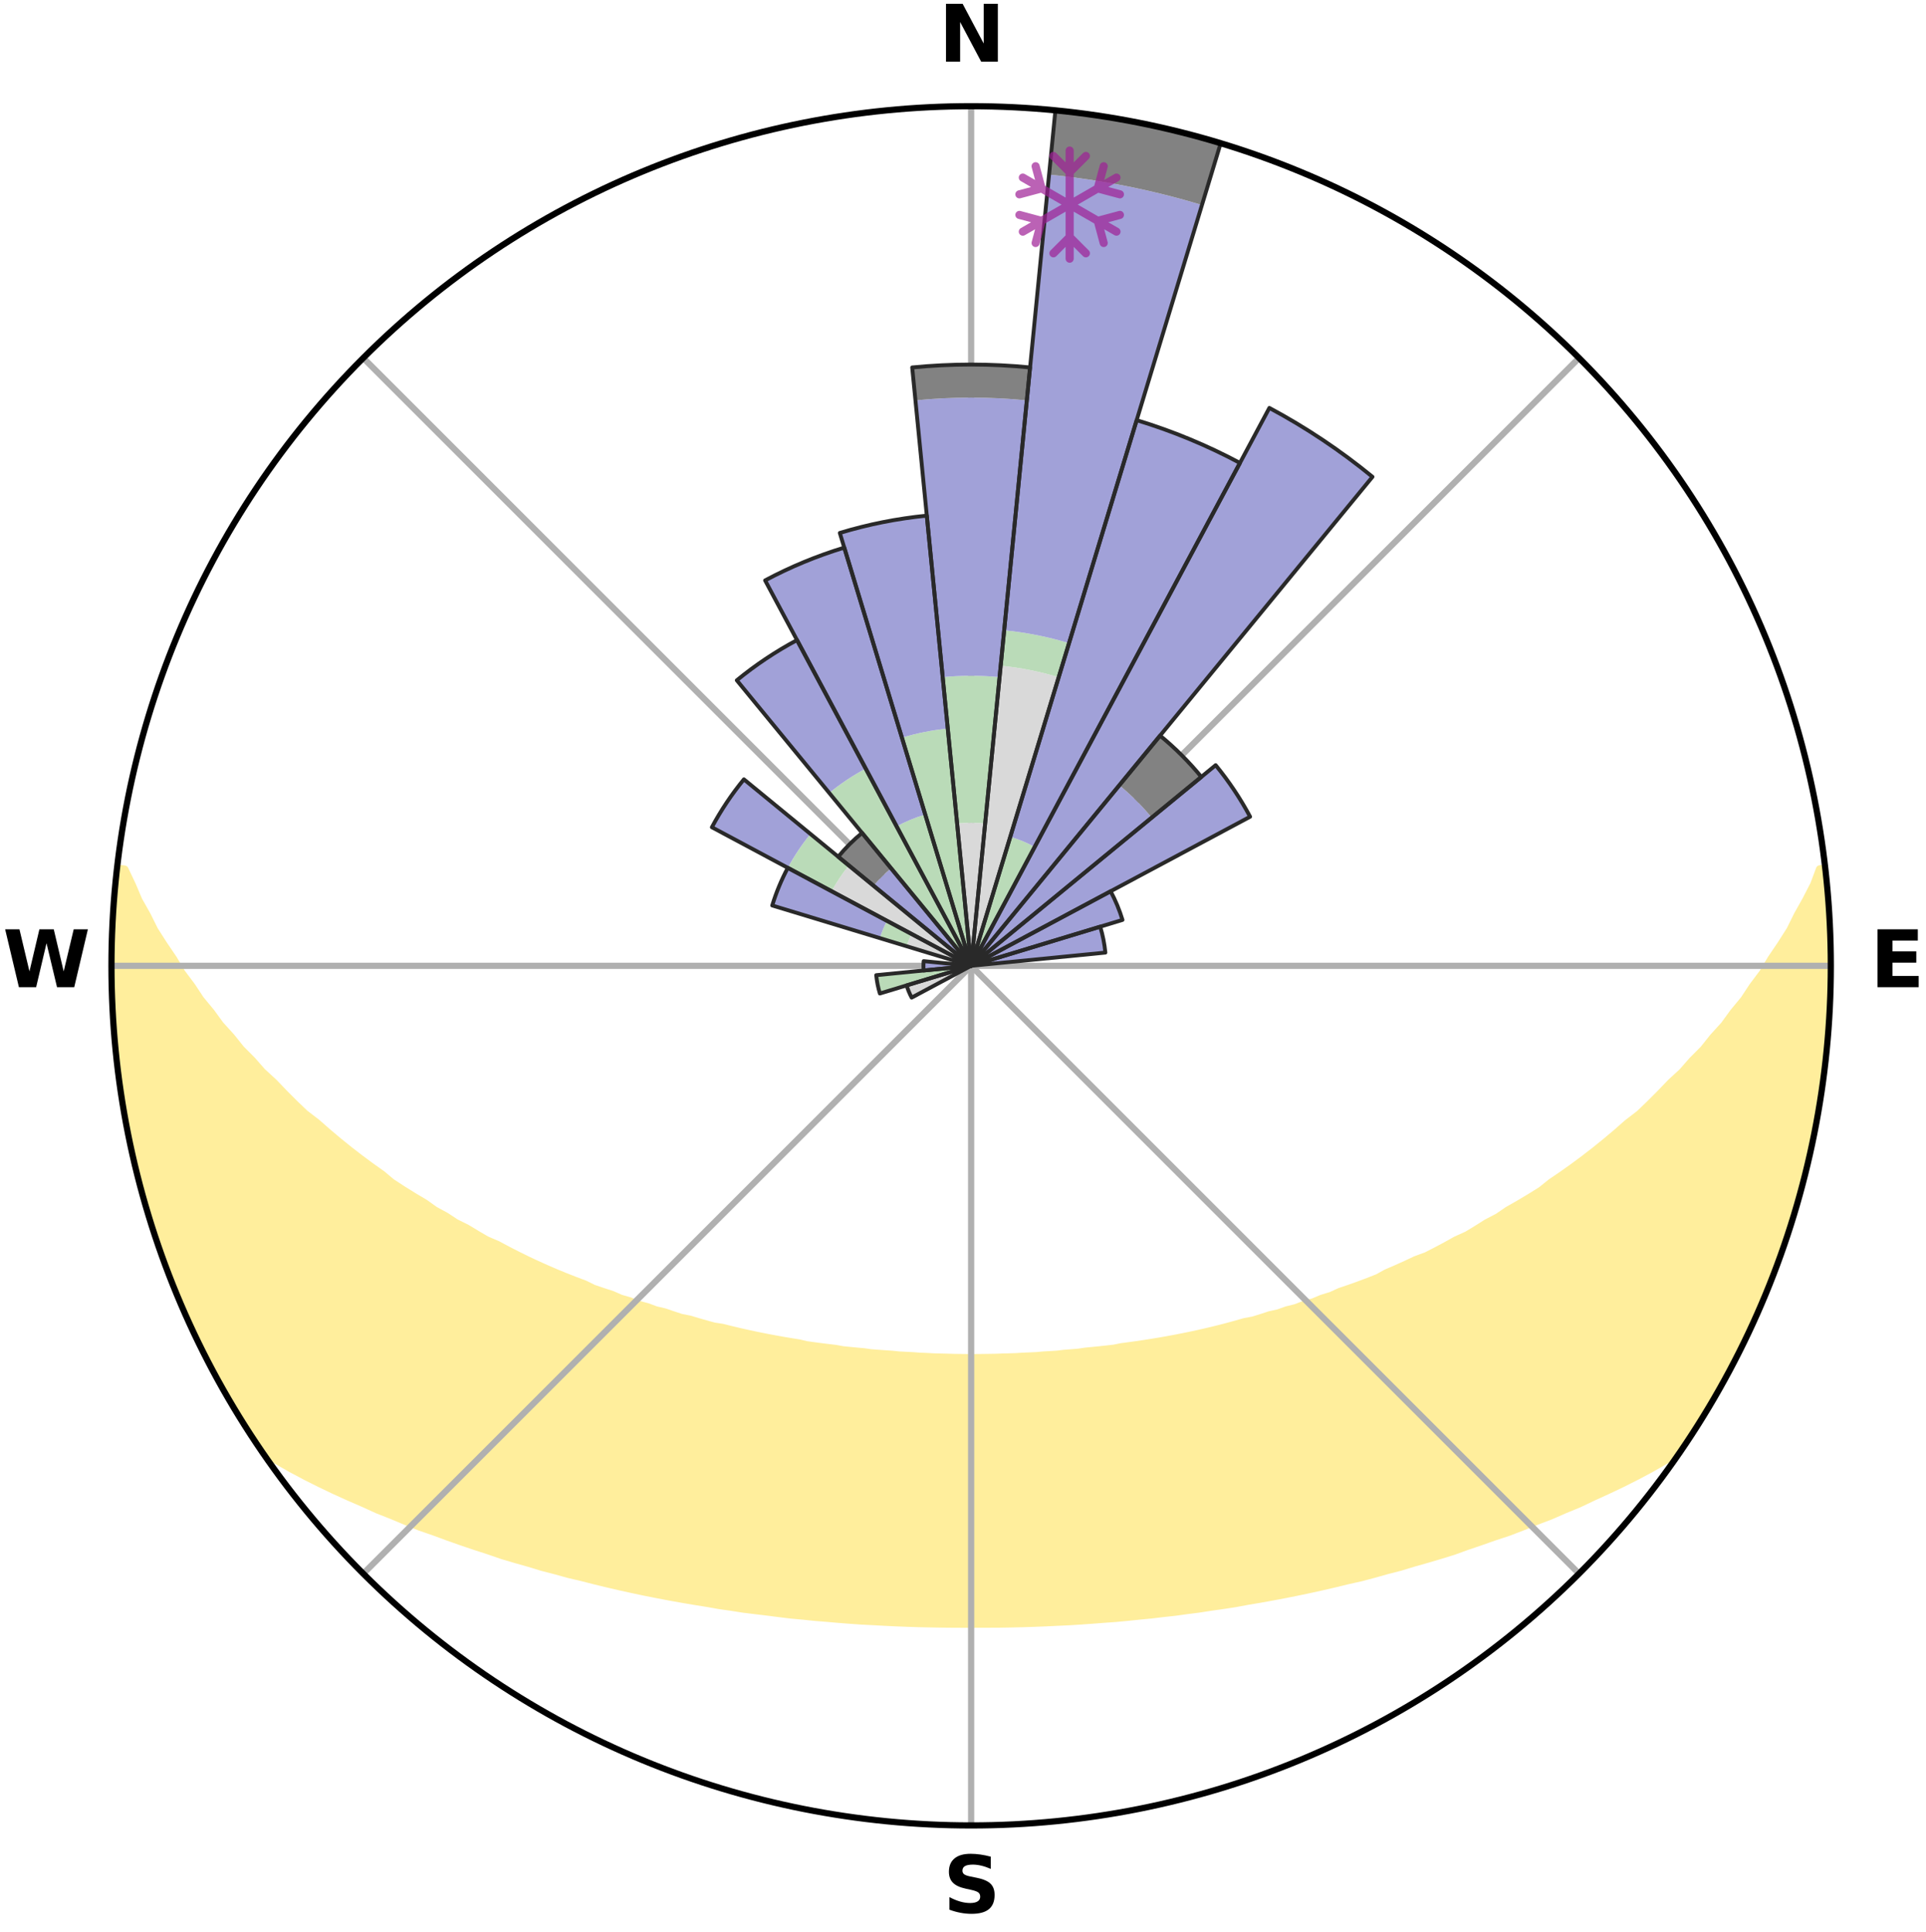 <?xml version="1.0" encoding="utf-8" standalone="no"?>
<!DOCTYPE svg PUBLIC "-//W3C//DTD SVG 1.1//EN"
  "http://www.w3.org/Graphics/SVG/1.1/DTD/svg11.dtd">
<svg xmlns:xlink="http://www.w3.org/1999/xlink" width="248.41pt" height="249.158pt" viewBox="0 0 248.41 249.158" xmlns="http://www.w3.org/2000/svg" version="1.1">
 <title>Ski Rose for Big Moose Mountain Ski Area</title>
 <defs>
  <style type="text/css">*{stroke-linejoin: round; stroke-linecap: butt}</style>
 </defs>
 <g id="figure_1">
  <g id="patch_1">
   <path d="M 0 249.158 
L 248.41 249.158 
L 248.41 0 
L 0 0 
z
" style="fill: #ffffff"/>
  </g>
  <g id="axes_1">
   <g id="patch_2">
    <path d="M 236.135 124.579 
C 236.135 110.018 233.267 95.599 227.695 82.147 
C 222.122 68.695 213.955 56.471 203.659 46.175 
C 193.363 35.879 181.139 27.711 167.687 22.139 
C 154.235 16.567 139.815 13.699 125.255 13.699 
C 110.694 13.699 96.275 16.567 82.823 22.139 
C 69.371 27.711 57.147 35.879 46.851 46.175 
C 36.555 56.471 28.387 68.695 22.815 82.147 
C 17.243 95.599 14.375 110.018 14.375 124.579 
C 14.375 139.14 17.243 153.559 22.815 167.011 
C 28.387 180.463 36.555 192.687 46.851 202.983 
C 57.147 213.279 69.371 221.447 82.823 227.019 
C 96.275 232.591 110.694 235.459 125.255 235.459 
C 139.815 235.459 154.235 232.591 167.687 227.019 
C 181.139 221.447 193.363 213.279 203.659 202.983 
C 213.955 192.687 222.122 180.463 227.695 167.011 
C 233.267 153.559 236.135 139.14 236.135 124.579 
M 125.255 124.579 
C 125.255 124.579 125.255 124.579 125.255 124.579 
C 125.255 124.579 125.255 124.579 125.255 124.579 
C 125.255 124.579 125.255 124.579 125.255 124.579 
C 125.255 124.579 125.255 124.579 125.255 124.579 
C 125.255 124.579 125.255 124.579 125.255 124.579 
C 125.255 124.579 125.255 124.579 125.255 124.579 
C 125.255 124.579 125.255 124.579 125.255 124.579 
C 125.255 124.579 125.255 124.579 125.255 124.579 
C 125.255 124.579 125.255 124.579 125.255 124.579 
C 125.255 124.579 125.255 124.579 125.255 124.579 
C 125.255 124.579 125.255 124.579 125.255 124.579 
C 125.255 124.579 125.255 124.579 125.255 124.579 
C 125.255 124.579 125.255 124.579 125.255 124.579 
C 125.255 124.579 125.255 124.579 125.255 124.579 
C 125.255 124.579 125.255 124.579 125.255 124.579 
C 125.255 124.579 125.255 124.579 125.255 124.579 
z
" style="fill: #ffffff"/>
   </g>
   <g id="PolyCollection_1">
    <defs>
     <path id="mcfc4d40b25" d="M 235.263 -137.113 
L 234.714 -137.05 
L 233.964 -135.047 
L 232.938 -133.054 
L 231.842 -131.098 
L 230.9 -129.192 
L 229.703 -127.314 
L 228.464 -125.48 
L 227.4 -123.688 
L 226.089 -121.939 
L 224.96 -120.226 
L 223.588 -118.565 
L 222.402 -116.933 
L 220.976 -115.362 
L 219.739 -113.814 
L 218.268 -112.334 
L 216.987 -110.87 
L 215.477 -109.481 
L 214.158 -108.102 
L 212.822 -106.763 
L 211.47 -105.466 
L 209.899 -104.258 
L 208.521 -103.045 
L 207.13 -101.873 
L 205.729 -100.741 
L 204.319 -99.65 
L 202.901 -98.599 
L 201.477 -97.588 
L 200.047 -96.616 
L 198.799 -95.609 
L 197.36 -94.712 
L 195.919 -93.853 
L 194.478 -93.032 
L 193.212 -92.165 
L 191.771 -91.415 
L 190.502 -90.614 
L 189.231 -89.843 
L 187.796 -89.195 
L 186.527 -88.487 
L 185.258 -87.809 
L 183.991 -87.16 
L 182.577 -86.638 
L 181.319 -86.047 
L 180.065 -85.483 
L 178.816 -84.946 
L 177.707 -84.331 
L 176.466 -83.844 
L 175.231 -83.382 
L 174.004 -82.944 
L 172.784 -82.529 
L 171.69 -82.029 
L 170.484 -81.658 
L 169.397 -81.2 
L 168.207 -80.87 
L 167.129 -80.452 
L 165.957 -80.161 
L 164.89 -79.78 
L 163.736 -79.524 
L 162.681 -79.178 
L 161.63 -78.849 
L 160.505 -78.64 
L 159.468 -78.343 
L 158.436 -78.06 
L 157.41 -77.792 
L 156.39 -77.539 
L 155.376 -77.299 
L 154.367 -77.072 
L 153.365 -76.857 
L 152.369 -76.655 
L 151.379 -76.464 
L 150.396 -76.284 
L 149.418 -76.115 
L 148.447 -75.955 
L 147.482 -75.805 
L 146.524 -75.664 
L 145.571 -75.532 
L 144.624 -75.407 
L 143.709 -75.22 
L 142.772 -75.113 
L 141.839 -75.013 
L 140.912 -74.92 
L 139.991 -74.832 
L 139.089 -74.696 
L 138.175 -74.622 
L 137.265 -74.554 
L 136.369 -74.445 
L 135.466 -74.39 
L 134.566 -74.338 
L 133.676 -74.256 
L 132.782 -74.216 
L 131.89 -74.179 
L 131.004 -74.122 
L 130.116 -74.095 
L 129.23 -74.072 
L 128.346 -74.039 
L 127.462 -74.025 
L 126.579 -74.013 
L 125.696 -74.004 
L 124.813 -74.004 
L 123.931 -74.014 
L 123.048 -74.025 
L 122.164 -74.052 
L 121.28 -74.073 
L 120.394 -74.097 
L 119.509 -74.147 
L 118.62 -74.181 
L 117.733 -74.249 
L 116.84 -74.293 
L 115.944 -74.342 
L 115.053 -74.434 
L 114.151 -74.494 
L 113.246 -74.559 
L 112.336 -74.627 
L 111.438 -74.755 
L 110.521 -74.838 
L 109.599 -74.926 
L 108.673 -75.02 
L 107.764 -75.187 
L 106.829 -75.297 
L 105.888 -75.415 
L 104.942 -75.539 
L 103.99 -75.672 
L 103.068 -75.894 
L 102.106 -76.047 
L 101.138 -76.209 
L 100.164 -76.381 
L 99.184 -76.563 
L 98.198 -76.757 
L 97.206 -76.961 
L 96.207 -77.178 
L 95.203 -77.406 
L 94.192 -77.648 
L 93.176 -77.903 
L 92.082 -78.072 
L 91.051 -78.355 
L 90.014 -78.652 
L 88.972 -78.966 
L 87.84 -79.191 
L 86.785 -79.537 
L 85.726 -79.9 
L 84.565 -80.174 
L 83.495 -80.573 
L 82.316 -80.884 
L 81.236 -81.322 
L 80.04 -81.672 
L 78.952 -82.15 
L 77.742 -82.543 
L 76.523 -82.958 
L 75.424 -83.502 
L 74.194 -83.964 
L 72.957 -84.45 
L 71.714 -84.961 
L 70.466 -85.498 
L 69.213 -86.062 
L 67.956 -86.654 
L 66.696 -87.273 
L 65.433 -87.92 
L 64.169 -88.597 
L 62.741 -89.211 
L 61.474 -89.949 
L 60.207 -90.717 
L 58.77 -91.431 
L 57.505 -92.264 
L 56.066 -93.048 
L 54.806 -93.947 
L 53.37 -94.803 
L 51.935 -95.697 
L 50.502 -96.63 
L 49.265 -97.67 
L 47.844 -98.678 
L 46.43 -99.726 
L 45.024 -100.813 
L 43.626 -101.941 
L 42.239 -103.11 
L 40.864 -104.319 
L 39.298 -105.523 
L 37.949 -106.816 
L 36.616 -108.151 
L 35.3 -109.526 
L 33.793 -110.91 
L 32.515 -112.37 
L 31.047 -113.845 
L 29.813 -115.389 
L 28.391 -116.956 
L 27.207 -118.582 
L 25.837 -120.238 
L 24.71 -121.946 
L 23.402 -123.69 
L 22.339 -125.477 
L 21.101 -127.306 
L 19.904 -129.179 
L 18.961 -131.08 
L 17.862 -133.031 
L 17.026 -135 
L 16.068 -137.019 
L 15.099 -137.13 
L 15.099 -137.13 
L 14.97 -135.198 
L 14.747 -133.276 
L 14.629 -131.345 
L 14.654 -129.408 
L 14.474 -127.48 
L 14.384 -125.547 
L 14.394 -123.612 
L 14.551 -121.68 
L 14.5 -119.743 
L 14.662 -117.815 
L 14.735 -115.881 
L 14.897 -113.953 
L 15.214 -112.042 
L 15.385 -110.114 
L 15.634 -108.196 
L 15.978 -106.292 
L 16.244 -104.375 
L 16.649 -102.483 
L 17.082 -100.598 
L 17.446 -98.696 
L 17.941 -96.826 
L 18.465 -94.964 
L 18.944 -93.088 
L 19.527 -91.243 
L 20.139 -89.408 
L 20.782 -87.583 
L 21.454 -85.77 
L 22.157 -83.968 
L 22.818 -82.149 
L 23.585 -80.372 
L 24.383 -78.609 
L 25.215 -76.862 
L 26.079 -75.132 
L 26.919 -73.388 
L 27.856 -71.696 
L 28.78 -69.996 
L 29.752 -68.324 
L 30.718 -66.647 
L 31.757 -65.014 
L 32.796 -63.382 
L 33.973 -61.843 
L 35.767 -60.748 
L 37.591 -59.711 
L 39.436 -58.728 
L 41.295 -57.795 
L 43.159 -56.905 
L 45.027 -56.058 
L 46.891 -55.249 
L 48.696 -54.426 
L 50.555 -53.692 
L 52.353 -52.938 
L 54.146 -52.218 
L 55.985 -51.584 
L 57.765 -50.927 
L 59.539 -50.301 
L 61.305 -49.703 
L 63.063 -49.135 
L 64.772 -48.541 
L 66.514 -48.027 
L 68.247 -47.537 
L 69.933 -47.021 
L 71.648 -46.58 
L 73.32 -46.114 
L 75.015 -45.718 
L 76.669 -45.295 
L 78.317 -44.895 
L 79.956 -44.513 
L 81.588 -44.155 
L 83.211 -43.813 
L 84.827 -43.493 
L 86.433 -43.187 
L 88.033 -42.902 
L 89.623 -42.631 
L 91.206 -42.379 
L 92.766 -42.102 
L 94.334 -41.878 
L 95.883 -41.635 
L 97.438 -41.443 
L 98.984 -41.26 
L 100.516 -41.061 
L 102.042 -40.877 
L 103.572 -40.737 
L 105.088 -40.58 
L 106.606 -40.458 
L 108.114 -40.327 
L 109.618 -40.209 
L 111.118 -40.103 
L 112.619 -40.028 
L 114.113 -39.945 
L 115.604 -39.874 
L 117.093 -39.815 
L 118.58 -39.767 
L 120.066 -39.736 
L 121.549 -39.71 
L 123.032 -39.694 
L 124.514 -39.69 
L 125.996 -39.692 
L 127.478 -39.697 
L 128.961 -39.705 
L 130.444 -39.731 
L 131.93 -39.767 
L 133.417 -39.815 
L 134.906 -39.875 
L 136.397 -39.946 
L 137.893 -40.015 
L 139.39 -40.108 
L 140.891 -40.215 
L 142.395 -40.333 
L 143.908 -40.44 
L 145.421 -40.583 
L 146.937 -40.74 
L 148.465 -40.885 
L 149.992 -41.069 
L 151.533 -41.235 
L 153.07 -41.448 
L 154.624 -41.644 
L 156.172 -41.887 
L 157.741 -42.108 
L 159.316 -42.348 
L 160.883 -42.641 
L 162.474 -42.909 
L 164.072 -43.198 
L 165.679 -43.5 
L 167.293 -43.824 
L 168.917 -44.163 
L 170.547 -44.525 
L 172.188 -44.903 
L 173.833 -45.306 
L 175.519 -45.68 
L 177.184 -46.122 
L 178.854 -46.592 
L 180.568 -47.033 
L 182.256 -47.547 
L 183.988 -48.036 
L 185.73 -48.551 
L 187.482 -49.092 
L 189.194 -49.716 
L 190.96 -50.313 
L 192.733 -50.939 
L 194.566 -51.541 
L 196.354 -52.228 
L 198.147 -52.948 
L 199.999 -53.65 
L 201.801 -54.438 
L 203.666 -55.207 
L 205.472 -56.067 
L 207.336 -56.916 
L 209.203 -57.804 
L 211.059 -58.739 
L 212.906 -59.72 
L 214.729 -60.758 
L 216.525 -61.851 
L 217.71 -63.384 
L 218.756 -65.012 
L 219.791 -66.647 
L 220.784 -68.308 
L 221.741 -69.99 
L 222.634 -71.707 
L 223.591 -73.389 
L 224.476 -75.109 
L 225.312 -76.854 
L 226.097 -78.623 
L 226.912 -80.377 
L 227.625 -82.176 
L 228.406 -83.947 
L 229.075 -85.762 
L 229.753 -87.574 
L 230.385 -89.403 
L 230.971 -91.247 
L 231.511 -93.105 
L 232.005 -94.975 
L 232.566 -96.827 
L 233.029 -98.705 
L 233.39 -100.606 
L 233.882 -102.479 
L 234.156 -104.395 
L 234.53 -106.293 
L 234.903 -108.192 
L 235.057 -110.123 
L 235.349 -112.035 
L 235.603 -113.954 
L 235.638 -115.892 
L 235.795 -117.818 
L 235.938 -119.747 
L 236.044 -121.678 
L 236.096 -123.612 
L 236.115 -125.547 
L 235.952 -127.478 
L 235.919 -129.411 
L 235.853 -131.344 
L 235.737 -133.274 
L 235.605 -135.205 
L 235.263 -137.113 
z
" style="stroke: #ffee9c"/>
    </defs>
    <g clip-path="url(#p2e4bd2e8e7)">
     <use xlink:href="#mcfc4d40b25" x="0" y="249.158" style="fill: #ffee9c; stroke: #ffee9c"/>
    </g>
   </g>
   <g id="matplotlib.axis_1">
    <g id="xtick_1">
     <g id="line2d_1">
      <path d="M 125.255 124.579 
L 125.255 13.699 
" clip-path="url(#p2e4bd2e8e7)" style="fill: none; stroke: #b0b0b0; stroke-width: 0.8; stroke-linecap: square"/>
     </g>
     <g id="text_1">
      <!-- N -->
      <g transform="translate(121.07 7.958) scale(0.1 -0.1)">
       <defs>
        <path id="DejaVuSans-Bold-4e" d="M 588 4666 
L 1931 4666 
L 3628 1466 
L 3628 4666 
L 4769 4666 
L 4769 0 
L 3425 0 
L 1728 3200 
L 1728 0 
L 588 0 
L 588 4666 
z
" transform="scale(0.016)"/>
       </defs>
       <use xlink:href="#DejaVuSans-Bold-4e"/>
      </g>
     </g>
    </g>
    <g id="xtick_2">
     <g id="line2d_2">
      <path d="M 125.255 124.579 
L 203.659 46.175 
" clip-path="url(#p2e4bd2e8e7)" style="fill: none; stroke: #b0b0b0; stroke-width: 0.8; stroke-linecap: square"/>
     </g>
    </g>
    <g id="xtick_3">
     <g id="line2d_3">
      <path d="M 125.255 124.579 
L 236.135 124.579 
" clip-path="url(#p2e4bd2e8e7)" style="fill: none; stroke: #b0b0b0; stroke-width: 0.8; stroke-linecap: square"/>
     </g>
     <g id="text_2">
      <!-- E -->
      <g transform="translate(241.219 127.338) scale(0.1 -0.1)">
       <defs>
        <path id="DejaVuSans-Bold-45" d="M 588 4666 
L 3834 4666 
L 3834 3756 
L 1791 3756 
L 1791 2888 
L 3713 2888 
L 3713 1978 
L 1791 1978 
L 1791 909 
L 3903 909 
L 3903 0 
L 588 0 
L 588 4666 
z
" transform="scale(0.016)"/>
       </defs>
       <use xlink:href="#DejaVuSans-Bold-45"/>
      </g>
     </g>
    </g>
    <g id="xtick_4">
     <g id="line2d_4">
      <path d="M 125.255 124.579 
L 203.659 202.983 
" clip-path="url(#p2e4bd2e8e7)" style="fill: none; stroke: #b0b0b0; stroke-width: 0.8; stroke-linecap: square"/>
     </g>
    </g>
    <g id="xtick_5">
     <g id="line2d_5">
      <path d="M 125.255 124.579 
L 125.255 235.459 
" clip-path="url(#p2e4bd2e8e7)" style="fill: none; stroke: #b0b0b0; stroke-width: 0.8; stroke-linecap: square"/>
     </g>
     <g id="text_3">
      <!-- S -->
      <g transform="translate(121.654 246.718) scale(0.1 -0.1)">
       <defs>
        <path id="DejaVuSans-Bold-53" d="M 3834 4519 
L 3834 3531 
Q 3450 3703 3084 3790 
Q 2719 3878 2394 3878 
Q 1963 3878 1756 3759 
Q 1550 3641 1550 3391 
Q 1550 3203 1689 3098 
Q 1828 2994 2194 2919 
L 2706 2816 
Q 3484 2659 3812 2340 
Q 4141 2022 4141 1434 
Q 4141 663 3683 286 
Q 3225 -91 2284 -91 
Q 1841 -91 1394 -6 
Q 947 78 500 244 
L 500 1259 
Q 947 1022 1364 901 
Q 1781 781 2169 781 
Q 2563 781 2772 912 
Q 2981 1044 2981 1288 
Q 2981 1506 2839 1625 
Q 2697 1744 2272 1838 
L 1806 1941 
Q 1106 2091 782 2419 
Q 459 2747 459 3303 
Q 459 4000 909 4375 
Q 1359 4750 2203 4750 
Q 2588 4750 2994 4692 
Q 3400 4634 3834 4519 
z
" transform="scale(0.016)"/>
       </defs>
       <use xlink:href="#DejaVuSans-Bold-53"/>
      </g>
     </g>
    </g>
    <g id="xtick_6">
     <g id="line2d_6">
      <path d="M 125.255 124.579 
L 46.851 202.983 
" clip-path="url(#p2e4bd2e8e7)" style="fill: none; stroke: #b0b0b0; stroke-width: 0.8; stroke-linecap: square"/>
     </g>
    </g>
    <g id="xtick_7">
     <g id="line2d_7">
      <path d="M 125.255 124.579 
L 14.375 124.579 
" clip-path="url(#p2e4bd2e8e7)" style="fill: none; stroke: #b0b0b0; stroke-width: 0.8; stroke-linecap: square"/>
     </g>
     <g id="text_4">
      <!-- W -->
      <g transform="translate(0.36 127.338) scale(0.1 -0.1)">
       <defs>
        <path id="DejaVuSans-Bold-57" d="M 191 4666 
L 1344 4666 
L 2150 1275 
L 2950 4666 
L 4109 4666 
L 4909 1275 
L 5716 4666 
L 6859 4666 
L 5759 0 
L 4372 0 
L 3525 3547 
L 2688 0 
L 1300 0 
L 191 4666 
z
" transform="scale(0.016)"/>
       </defs>
       <use xlink:href="#DejaVuSans-Bold-57"/>
      </g>
     </g>
    </g>
    <g id="xtick_8">
     <g id="line2d_8">
      <path d="M 125.255 124.579 
L 46.851 46.175 
" clip-path="url(#p2e4bd2e8e7)" style="fill: none; stroke: #b0b0b0; stroke-width: 0.8; stroke-linecap: square"/>
     </g>
    </g>
   </g>
   <g id="matplotlib.axis_2"/>
   <g id="patch_3">
    <path d="M 125.255 124.579 
C 125.255 124.579 125.255 124.579 125.255 124.579 
C 125.255 124.579 125.255 124.579 125.255 124.579 
L 127.063 106.216 
C 126.462 106.157 125.859 106.128 125.255 106.128 
C 124.651 106.128 124.047 106.157 123.446 106.216 
z
" clip-path="url(#p2e4bd2e8e7)" style="fill: #d9d9d9"/>
   </g>
   <g id="patch_4">
    <path d="M 125.255 124.579 
C 125.255 124.579 125.255 124.579 125.255 124.579 
C 125.255 124.579 125.255 124.579 125.255 124.579 
L 136.547 87.355 
C 135.328 86.985 134.092 86.676 132.844 86.427 
C 131.595 86.179 130.335 85.992 129.068 85.867 
z
" clip-path="url(#p2e4bd2e8e7)" style="fill: #d9d9d9"/>
   </g>
   <g id="patch_5">
    <path d="M 125.255 124.579 
C 125.255 124.579 125.255 124.579 125.255 124.579 
C 125.255 124.579 125.255 124.579 125.255 124.579 
L 125.255 124.579 
C 125.255 124.579 125.255 124.579 125.255 124.579 
C 125.255 124.579 125.255 124.579 125.255 124.579 
z
" clip-path="url(#p2e4bd2e8e7)" style="fill: #d9d9d9"/>
   </g>
   <g id="patch_6">
    <path d="M 125.255 124.579 
C 125.255 124.579 125.255 124.579 125.255 124.579 
C 125.255 124.579 125.255 124.579 125.255 124.579 
L 125.255 124.579 
C 125.255 124.579 125.255 124.579 125.255 124.579 
C 125.255 124.579 125.255 124.579 125.255 124.579 
z
" clip-path="url(#p2e4bd2e8e7)" style="fill: #d9d9d9"/>
   </g>
   <g id="patch_7">
    <path d="M 125.255 124.579 
C 125.255 124.579 125.255 124.579 125.255 124.579 
C 125.255 124.579 125.255 124.579 125.255 124.579 
L 125.255 124.579 
C 125.255 124.579 125.255 124.579 125.255 124.579 
C 125.255 124.579 125.255 124.579 125.255 124.579 
z
" clip-path="url(#p2e4bd2e8e7)" style="fill: #d9d9d9"/>
   </g>
   <g id="patch_8">
    <path d="M 125.255 124.579 
C 125.255 124.579 125.255 124.579 125.255 124.579 
C 125.255 124.579 125.255 124.579 125.255 124.579 
L 125.255 124.579 
C 125.255 124.579 125.255 124.579 125.255 124.579 
C 125.255 124.579 125.255 124.579 125.255 124.579 
z
" clip-path="url(#p2e4bd2e8e7)" style="fill: #d9d9d9"/>
   </g>
   <g id="patch_9">
    <path d="M 125.255 124.579 
C 125.255 124.579 125.255 124.579 125.255 124.579 
C 125.255 124.579 125.255 124.579 125.255 124.579 
L 125.255 124.579 
C 125.255 124.579 125.255 124.579 125.255 124.579 
C 125.255 124.579 125.255 124.579 125.255 124.579 
z
" clip-path="url(#p2e4bd2e8e7)" style="fill: #d9d9d9"/>
   </g>
   <g id="patch_10">
    <path d="M 125.255 124.579 
C 125.255 124.579 125.255 124.579 125.255 124.579 
C 125.255 124.579 125.255 124.579 125.255 124.579 
L 125.255 124.579 
C 125.255 124.579 125.255 124.579 125.255 124.579 
C 125.255 124.579 125.255 124.579 125.255 124.579 
z
" clip-path="url(#p2e4bd2e8e7)" style="fill: #d9d9d9"/>
   </g>
   <g id="patch_11">
    <path d="M 125.255 124.579 
C 125.255 124.579 125.255 124.579 125.255 124.579 
C 125.255 124.579 125.255 124.579 125.255 124.579 
L 125.255 124.579 
C 125.255 124.579 125.255 124.579 125.255 124.579 
C 125.255 124.579 125.255 124.579 125.255 124.579 
z
" clip-path="url(#p2e4bd2e8e7)" style="fill: #d9d9d9"/>
   </g>
   <g id="patch_12">
    <path d="M 125.255 124.579 
C 125.255 124.579 125.255 124.579 125.255 124.579 
C 125.255 124.579 125.255 124.579 125.255 124.579 
L 125.255 124.579 
C 125.255 124.579 125.255 124.579 125.255 124.579 
C 125.255 124.579 125.255 124.579 125.255 124.579 
z
" clip-path="url(#p2e4bd2e8e7)" style="fill: #d9d9d9"/>
   </g>
   <g id="patch_13">
    <path d="M 125.255 124.579 
C 125.255 124.579 125.255 124.579 125.255 124.579 
C 125.255 124.579 125.255 124.579 125.255 124.579 
L 125.255 124.579 
C 125.255 124.579 125.255 124.579 125.255 124.579 
C 125.255 124.579 125.255 124.579 125.255 124.579 
z
" clip-path="url(#p2e4bd2e8e7)" style="fill: #d9d9d9"/>
   </g>
   <g id="patch_14">
    <path d="M 125.255 124.579 
C 125.255 124.579 125.255 124.579 125.255 124.579 
C 125.255 124.579 125.255 124.579 125.255 124.579 
L 125.255 124.579 
C 125.255 124.579 125.255 124.579 125.255 124.579 
C 125.255 124.579 125.255 124.579 125.255 124.579 
z
" clip-path="url(#p2e4bd2e8e7)" style="fill: #d9d9d9"/>
   </g>
   <g id="patch_15">
    <path d="M 125.255 124.579 
C 125.255 124.579 125.255 124.579 125.255 124.579 
C 125.255 124.579 125.255 124.579 125.255 124.579 
L 125.255 124.579 
C 125.255 124.579 125.255 124.579 125.255 124.579 
C 125.255 124.579 125.255 124.579 125.255 124.579 
z
" clip-path="url(#p2e4bd2e8e7)" style="fill: #d9d9d9"/>
   </g>
   <g id="patch_16">
    <path d="M 125.255 124.579 
C 125.255 124.579 125.255 124.579 125.255 124.579 
C 125.255 124.579 125.255 124.579 125.255 124.579 
L 125.255 124.579 
C 125.255 124.579 125.255 124.579 125.255 124.579 
C 125.255 124.579 125.255 124.579 125.255 124.579 
z
" clip-path="url(#p2e4bd2e8e7)" style="fill: #d9d9d9"/>
   </g>
   <g id="patch_17">
    <path d="M 125.255 124.579 
C 125.255 124.579 125.255 124.579 125.255 124.579 
C 125.255 124.579 125.255 124.579 125.255 124.579 
L 125.255 124.579 
C 125.255 124.579 125.255 124.579 125.255 124.579 
C 125.255 124.579 125.255 124.579 125.255 124.579 
z
" clip-path="url(#p2e4bd2e8e7)" style="fill: #d9d9d9"/>
   </g>
   <g id="patch_18">
    <path d="M 125.255 124.579 
C 125.255 124.579 125.255 124.579 125.255 124.579 
C 125.255 124.579 125.255 124.579 125.255 124.579 
L 125.255 124.579 
C 125.255 124.579 125.255 124.579 125.255 124.579 
C 125.255 124.579 125.255 124.579 125.255 124.579 
z
" clip-path="url(#p2e4bd2e8e7)" style="fill: #d9d9d9"/>
   </g>
   <g id="patch_19">
    <path d="M 125.255 124.579 
C 125.255 124.579 125.255 124.579 125.255 124.579 
C 125.255 124.579 125.255 124.579 125.255 124.579 
L 125.255 124.579 
C 125.255 124.579 125.255 124.579 125.255 124.579 
C 125.255 124.579 125.255 124.579 125.255 124.579 
z
" clip-path="url(#p2e4bd2e8e7)" style="fill: #d9d9d9"/>
   </g>
   <g id="patch_20">
    <path d="M 125.255 124.579 
C 125.255 124.579 125.255 124.579 125.255 124.579 
C 125.255 124.579 125.255 124.579 125.255 124.579 
L 125.255 124.579 
C 125.255 124.579 125.255 124.579 125.255 124.579 
C 125.255 124.579 125.255 124.579 125.255 124.579 
z
" clip-path="url(#p2e4bd2e8e7)" style="fill: #d9d9d9"/>
   </g>
   <g id="patch_21">
    <path d="M 125.255 124.579 
C 125.255 124.579 125.255 124.579 125.255 124.579 
C 125.255 124.579 125.255 124.579 125.255 124.579 
L 125.255 124.579 
C 125.255 124.579 125.255 124.579 125.255 124.579 
C 125.255 124.579 125.255 124.579 125.255 124.579 
z
" clip-path="url(#p2e4bd2e8e7)" style="fill: #d9d9d9"/>
   </g>
   <g id="patch_22">
    <path d="M 125.255 124.579 
C 125.255 124.579 125.255 124.579 125.255 124.579 
C 125.255 124.579 125.255 124.579 125.255 124.579 
L 125.255 124.579 
C 125.255 124.579 125.255 124.579 125.255 124.579 
C 125.255 124.579 125.255 124.579 125.255 124.579 
z
" clip-path="url(#p2e4bd2e8e7)" style="fill: #d9d9d9"/>
   </g>
   <g id="patch_23">
    <path d="M 125.255 124.579 
C 125.255 124.579 125.255 124.579 125.255 124.579 
C 125.255 124.579 125.255 124.579 125.255 124.579 
L 125.255 124.579 
C 125.255 124.579 125.255 124.579 125.255 124.579 
C 125.255 124.579 125.255 124.579 125.255 124.579 
z
" clip-path="url(#p2e4bd2e8e7)" style="fill: #d9d9d9"/>
   </g>
   <g id="patch_24">
    <path d="M 125.255 124.579 
C 125.255 124.579 125.255 124.579 125.255 124.579 
C 125.255 124.579 125.255 124.579 125.255 124.579 
L 125.255 124.579 
C 125.255 124.579 125.255 124.579 125.255 124.579 
C 125.255 124.579 125.255 124.579 125.255 124.579 
z
" clip-path="url(#p2e4bd2e8e7)" style="fill: #d9d9d9"/>
   </g>
   <g id="patch_25">
    <path d="M 125.255 124.579 
C 125.255 124.579 125.255 124.579 125.255 124.579 
C 125.255 124.579 125.255 124.579 125.255 124.579 
L 116.931 127.104 
C 117.014 127.376 117.11 127.645 117.219 127.908 
C 117.328 128.171 117.45 128.428 117.584 128.679 
z
" clip-path="url(#p2e4bd2e8e7)" style="fill: #d9d9d9"/>
   </g>
   <g id="patch_26">
    <path d="M 125.255 124.579 
C 125.255 124.579 125.255 124.579 125.255 124.579 
C 125.255 124.579 125.255 124.579 125.255 124.579 
L 125.255 124.579 
C 125.255 124.579 125.255 124.579 125.255 124.579 
C 125.255 124.579 125.255 124.579 125.255 124.579 
z
" clip-path="url(#p2e4bd2e8e7)" style="fill: #d9d9d9"/>
   </g>
   <g id="patch_27">
    <path d="M 125.255 124.579 
C 125.255 124.579 125.255 124.579 125.255 124.579 
C 125.255 124.579 125.255 124.579 125.255 124.579 
L 125.255 124.579 
C 125.255 124.579 125.255 124.579 125.255 124.579 
C 125.255 124.579 125.255 124.579 125.255 124.579 
z
" clip-path="url(#p2e4bd2e8e7)" style="fill: #d9d9d9"/>
   </g>
   <g id="patch_28">
    <path d="M 125.255 124.579 
C 125.255 124.579 125.255 124.579 125.255 124.579 
C 125.255 124.579 125.255 124.579 125.255 124.579 
L 125.255 124.579 
C 125.255 124.579 125.255 124.579 125.255 124.579 
C 125.255 124.579 125.255 124.579 125.255 124.579 
z
" clip-path="url(#p2e4bd2e8e7)" style="fill: #d9d9d9"/>
   </g>
   <g id="patch_29">
    <path d="M 125.255 124.579 
C 125.255 124.579 125.255 124.579 125.255 124.579 
C 125.255 124.579 125.255 124.579 125.255 124.579 
L 117.584 120.479 
C 117.45 120.73 117.328 120.987 117.219 121.25 
C 117.11 121.513 117.014 121.782 116.931 122.054 
z
" clip-path="url(#p2e4bd2e8e7)" style="fill: #d9d9d9"/>
   </g>
   <g id="patch_30">
    <path d="M 125.255 124.579 
C 125.255 124.579 125.255 124.579 125.255 124.579 
C 125.255 124.579 125.255 124.579 125.255 124.579 
L 109.486 111.638 
C 109.063 112.154 108.665 112.691 108.294 113.246 
C 107.923 113.801 107.579 114.374 107.265 114.963 
z
" clip-path="url(#p2e4bd2e8e7)" style="fill: #d9d9d9"/>
   </g>
   <g id="patch_31">
    <path d="M 125.255 124.579 
C 125.255 124.579 125.255 124.579 125.255 124.579 
C 125.255 124.579 125.255 124.579 125.255 124.579 
L 125.255 124.579 
C 125.255 124.579 125.255 124.579 125.255 124.579 
C 125.255 124.579 125.255 124.579 125.255 124.579 
z
" clip-path="url(#p2e4bd2e8e7)" style="fill: #d9d9d9"/>
   </g>
   <g id="patch_32">
    <path d="M 125.255 124.579 
C 125.255 124.579 125.255 124.579 125.255 124.579 
C 125.255 124.579 125.255 124.579 125.255 124.579 
L 125.255 124.579 
C 125.255 124.579 125.255 124.579 125.255 124.579 
C 125.255 124.579 125.255 124.579 125.255 124.579 
z
" clip-path="url(#p2e4bd2e8e7)" style="fill: #d9d9d9"/>
   </g>
   <g id="patch_33">
    <path d="M 125.255 124.579 
C 125.255 124.579 125.255 124.579 125.255 124.579 
C 125.255 124.579 125.255 124.579 125.255 124.579 
L 125.255 124.579 
C 125.255 124.579 125.255 124.579 125.255 124.579 
C 125.255 124.579 125.255 124.579 125.255 124.579 
z
" clip-path="url(#p2e4bd2e8e7)" style="fill: #d9d9d9"/>
   </g>
   <g id="patch_34">
    <path d="M 125.255 124.579 
C 125.255 124.579 125.255 124.579 125.255 124.579 
C 125.255 124.579 125.255 124.579 125.255 124.579 
L 125.255 124.579 
C 125.255 124.579 125.255 124.579 125.255 124.579 
C 125.255 124.579 125.255 124.579 125.255 124.579 
z
" clip-path="url(#p2e4bd2e8e7)" style="fill: #d9d9d9"/>
   </g>
   <g id="patch_35">
    <path d="M 123.446 106.216 
C 124.047 106.157 124.651 106.128 125.255 106.128 
C 125.859 106.128 126.462 106.157 127.063 106.216 
L 128.922 87.347 
C 127.703 87.227 126.479 87.167 125.255 87.167 
C 124.03 87.167 122.806 87.227 121.588 87.347 
z
" clip-path="url(#p2e4bd2e8e7)" style="fill: #badbb8"/>
   </g>
   <g id="patch_36">
    <path d="M 129.068 85.867 
C 130.335 85.992 131.595 86.179 132.844 86.427 
C 134.092 86.676 135.328 86.985 136.547 87.355 
L 137.88 82.961 
C 136.517 82.548 135.136 82.202 133.739 81.924 
C 132.343 81.646 130.934 81.437 129.518 81.298 
z
" clip-path="url(#p2e4bd2e8e7)" style="fill: #badbb8"/>
   </g>
   <g id="patch_37">
    <path d="M 125.255 124.579 
C 125.255 124.579 125.255 124.579 125.255 124.579 
C 125.255 124.579 125.255 124.579 125.255 124.579 
L 133.455 109.237 
C 132.953 108.968 132.438 108.725 131.912 108.507 
C 131.386 108.289 130.85 108.097 130.305 107.932 
z
" clip-path="url(#p2e4bd2e8e7)" style="fill: #badbb8"/>
   </g>
   <g id="patch_38">
    <path d="M 125.255 124.579 
C 125.255 124.579 125.255 124.579 125.255 124.579 
C 125.255 124.579 125.255 124.579 125.255 124.579 
L 125.255 124.579 
C 125.255 124.579 125.255 124.579 125.255 124.579 
C 125.255 124.579 125.255 124.579 125.255 124.579 
z
" clip-path="url(#p2e4bd2e8e7)" style="fill: #badbb8"/>
   </g>
   <g id="patch_39">
    <path d="M 125.255 124.579 
C 125.255 124.579 125.255 124.579 125.255 124.579 
C 125.255 124.579 125.255 124.579 125.255 124.579 
L 125.255 124.579 
C 125.255 124.579 125.255 124.579 125.255 124.579 
C 125.255 124.579 125.255 124.579 125.255 124.579 
z
" clip-path="url(#p2e4bd2e8e7)" style="fill: #badbb8"/>
   </g>
   <g id="patch_40">
    <path d="M 125.255 124.579 
C 125.255 124.579 125.255 124.579 125.255 124.579 
C 125.255 124.579 125.255 124.579 125.255 124.579 
L 125.255 124.579 
C 125.255 124.579 125.255 124.579 125.255 124.579 
C 125.255 124.579 125.255 124.579 125.255 124.579 
z
" clip-path="url(#p2e4bd2e8e7)" style="fill: #badbb8"/>
   </g>
   <g id="patch_41">
    <path d="M 125.255 124.579 
C 125.255 124.579 125.255 124.579 125.255 124.579 
C 125.255 124.579 125.255 124.579 125.255 124.579 
L 125.255 124.579 
C 125.255 124.579 125.255 124.579 125.255 124.579 
C 125.255 124.579 125.255 124.579 125.255 124.579 
z
" clip-path="url(#p2e4bd2e8e7)" style="fill: #badbb8"/>
   </g>
   <g id="patch_42">
    <path d="M 125.255 124.579 
C 125.255 124.579 125.255 124.579 125.255 124.579 
C 125.255 124.579 125.255 124.579 125.255 124.579 
L 125.255 124.579 
C 125.255 124.579 125.255 124.579 125.255 124.579 
C 125.255 124.579 125.255 124.579 125.255 124.579 
z
" clip-path="url(#p2e4bd2e8e7)" style="fill: #badbb8"/>
   </g>
   <g id="patch_43">
    <path d="M 125.255 124.579 
C 125.255 124.579 125.255 124.579 125.255 124.579 
C 125.255 124.579 125.255 124.579 125.255 124.579 
L 125.255 124.579 
C 125.255 124.579 125.255 124.579 125.255 124.579 
C 125.255 124.579 125.255 124.579 125.255 124.579 
z
" clip-path="url(#p2e4bd2e8e7)" style="fill: #badbb8"/>
   </g>
   <g id="patch_44">
    <path d="M 125.255 124.579 
C 125.255 124.579 125.255 124.579 125.255 124.579 
C 125.255 124.579 125.255 124.579 125.255 124.579 
L 125.255 124.579 
C 125.255 124.579 125.255 124.579 125.255 124.579 
C 125.255 124.579 125.255 124.579 125.255 124.579 
z
" clip-path="url(#p2e4bd2e8e7)" style="fill: #badbb8"/>
   </g>
   <g id="patch_45">
    <path d="M 125.255 124.579 
C 125.255 124.579 125.255 124.579 125.255 124.579 
C 125.255 124.579 125.255 124.579 125.255 124.579 
L 125.255 124.579 
C 125.255 124.579 125.255 124.579 125.255 124.579 
C 125.255 124.579 125.255 124.579 125.255 124.579 
z
" clip-path="url(#p2e4bd2e8e7)" style="fill: #badbb8"/>
   </g>
   <g id="patch_46">
    <path d="M 125.255 124.579 
C 125.255 124.579 125.255 124.579 125.255 124.579 
C 125.255 124.579 125.255 124.579 125.255 124.579 
L 125.255 124.579 
C 125.255 124.579 125.255 124.579 125.255 124.579 
C 125.255 124.579 125.255 124.579 125.255 124.579 
z
" clip-path="url(#p2e4bd2e8e7)" style="fill: #badbb8"/>
   </g>
   <g id="patch_47">
    <path d="M 125.255 124.579 
C 125.255 124.579 125.255 124.579 125.255 124.579 
C 125.255 124.579 125.255 124.579 125.255 124.579 
L 125.255 124.579 
C 125.255 124.579 125.255 124.579 125.255 124.579 
C 125.255 124.579 125.255 124.579 125.255 124.579 
z
" clip-path="url(#p2e4bd2e8e7)" style="fill: #badbb8"/>
   </g>
   <g id="patch_48">
    <path d="M 125.255 124.579 
C 125.255 124.579 125.255 124.579 125.255 124.579 
C 125.255 124.579 125.255 124.579 125.255 124.579 
L 125.255 124.579 
C 125.255 124.579 125.255 124.579 125.255 124.579 
C 125.255 124.579 125.255 124.579 125.255 124.579 
z
" clip-path="url(#p2e4bd2e8e7)" style="fill: #badbb8"/>
   </g>
   <g id="patch_49">
    <path d="M 125.255 124.579 
C 125.255 124.579 125.255 124.579 125.255 124.579 
C 125.255 124.579 125.255 124.579 125.255 124.579 
L 125.255 124.579 
C 125.255 124.579 125.255 124.579 125.255 124.579 
C 125.255 124.579 125.255 124.579 125.255 124.579 
z
" clip-path="url(#p2e4bd2e8e7)" style="fill: #badbb8"/>
   </g>
   <g id="patch_50">
    <path d="M 125.255 124.579 
C 125.255 124.579 125.255 124.579 125.255 124.579 
C 125.255 124.579 125.255 124.579 125.255 124.579 
L 125.255 124.579 
C 125.255 124.579 125.255 124.579 125.255 124.579 
C 125.255 124.579 125.255 124.579 125.255 124.579 
z
" clip-path="url(#p2e4bd2e8e7)" style="fill: #badbb8"/>
   </g>
   <g id="patch_51">
    <path d="M 125.255 124.579 
C 125.255 124.579 125.255 124.579 125.255 124.579 
C 125.255 124.579 125.255 124.579 125.255 124.579 
L 125.255 124.579 
C 125.255 124.579 125.255 124.579 125.255 124.579 
C 125.255 124.579 125.255 124.579 125.255 124.579 
z
" clip-path="url(#p2e4bd2e8e7)" style="fill: #badbb8"/>
   </g>
   <g id="patch_52">
    <path d="M 125.255 124.579 
C 125.255 124.579 125.255 124.579 125.255 124.579 
C 125.255 124.579 125.255 124.579 125.255 124.579 
L 125.255 124.579 
C 125.255 124.579 125.255 124.579 125.255 124.579 
C 125.255 124.579 125.255 124.579 125.255 124.579 
z
" clip-path="url(#p2e4bd2e8e7)" style="fill: #badbb8"/>
   </g>
   <g id="patch_53">
    <path d="M 125.255 124.579 
C 125.255 124.579 125.255 124.579 125.255 124.579 
C 125.255 124.579 125.255 124.579 125.255 124.579 
L 125.255 124.579 
C 125.255 124.579 125.255 124.579 125.255 124.579 
C 125.255 124.579 125.255 124.579 125.255 124.579 
z
" clip-path="url(#p2e4bd2e8e7)" style="fill: #badbb8"/>
   </g>
   <g id="patch_54">
    <path d="M 125.255 124.579 
C 125.255 124.579 125.255 124.579 125.255 124.579 
C 125.255 124.579 125.255 124.579 125.255 124.579 
L 125.255 124.579 
C 125.255 124.579 125.255 124.579 125.255 124.579 
C 125.255 124.579 125.255 124.579 125.255 124.579 
z
" clip-path="url(#p2e4bd2e8e7)" style="fill: #badbb8"/>
   </g>
   <g id="patch_55">
    <path d="M 125.255 124.579 
C 125.255 124.579 125.255 124.579 125.255 124.579 
C 125.255 124.579 125.255 124.579 125.255 124.579 
L 125.255 124.579 
C 125.255 124.579 125.255 124.579 125.255 124.579 
C 125.255 124.579 125.255 124.579 125.255 124.579 
z
" clip-path="url(#p2e4bd2e8e7)" style="fill: #badbb8"/>
   </g>
   <g id="patch_56">
    <path d="M 125.255 124.579 
C 125.255 124.579 125.255 124.579 125.255 124.579 
C 125.255 124.579 125.255 124.579 125.255 124.579 
L 125.255 124.579 
C 125.255 124.579 125.255 124.579 125.255 124.579 
C 125.255 124.579 125.255 124.579 125.255 124.579 
z
" clip-path="url(#p2e4bd2e8e7)" style="fill: #badbb8"/>
   </g>
   <g id="patch_57">
    <path d="M 117.584 128.679 
C 117.45 128.428 117.328 128.171 117.219 127.908 
C 117.11 127.645 117.014 127.376 116.931 127.104 
L 116.931 127.104 
C 117.014 127.376 117.11 127.645 117.219 127.908 
C 117.328 128.171 117.45 128.428 117.584 128.679 
z
" clip-path="url(#p2e4bd2e8e7)" style="fill: #badbb8"/>
   </g>
   <g id="patch_58">
    <path d="M 125.255 124.579 
C 125.255 124.579 125.255 124.579 125.255 124.579 
C 125.255 124.579 125.255 124.579 125.255 124.579 
L 113.013 125.785 
C 113.053 126.185 113.112 126.584 113.19 126.979 
C 113.269 127.374 113.367 127.765 113.483 128.15 
z
" clip-path="url(#p2e4bd2e8e7)" style="fill: #badbb8"/>
   </g>
   <g id="patch_59">
    <path d="M 125.255 124.579 
C 125.255 124.579 125.255 124.579 125.255 124.579 
C 125.255 124.579 125.255 124.579 125.255 124.579 
L 125.255 124.579 
C 125.255 124.579 125.255 124.579 125.255 124.579 
C 125.255 124.579 125.255 124.579 125.255 124.579 
z
" clip-path="url(#p2e4bd2e8e7)" style="fill: #badbb8"/>
   </g>
   <g id="patch_60">
    <path d="M 125.255 124.579 
C 125.255 124.579 125.255 124.579 125.255 124.579 
C 125.255 124.579 125.255 124.579 125.255 124.579 
L 125.255 124.579 
C 125.255 124.579 125.255 124.579 125.255 124.579 
C 125.255 124.579 125.255 124.579 125.255 124.579 
z
" clip-path="url(#p2e4bd2e8e7)" style="fill: #badbb8"/>
   </g>
   <g id="patch_61">
    <path d="M 116.931 122.054 
C 117.014 121.782 117.11 121.513 117.219 121.25 
C 117.328 120.987 117.45 120.73 117.584 120.479 
L 114.406 118.78 
C 114.217 119.135 114.044 119.5 113.89 119.872 
C 113.736 120.244 113.6 120.623 113.483 121.008 
z
" clip-path="url(#p2e4bd2e8e7)" style="fill: #badbb8"/>
   </g>
   <g id="patch_62">
    <path d="M 107.265 114.963 
C 107.579 114.374 107.923 113.801 108.294 113.246 
C 108.665 112.691 109.063 112.154 109.486 111.638 
L 104.531 107.571 
C 103.974 108.25 103.451 108.955 102.964 109.685 
C 102.476 110.414 102.025 111.167 101.611 111.941 
z
" clip-path="url(#p2e4bd2e8e7)" style="fill: #badbb8"/>
   </g>
   <g id="patch_63">
    <path d="M 125.255 124.579 
C 125.255 124.579 125.255 124.579 125.255 124.579 
C 125.255 124.579 125.255 124.579 125.255 124.579 
L 125.255 124.579 
C 125.255 124.579 125.255 124.579 125.255 124.579 
C 125.255 124.579 125.255 124.579 125.255 124.579 
z
" clip-path="url(#p2e4bd2e8e7)" style="fill: #badbb8"/>
   </g>
   <g id="patch_64">
    <path d="M 125.255 124.579 
C 125.255 124.579 125.255 124.579 125.255 124.579 
C 125.255 124.579 125.255 124.579 125.255 124.579 
L 111.656 99.137 
C 110.823 99.582 110.013 100.068 109.227 100.592 
C 108.442 101.117 107.683 101.68 106.954 102.279 
z
" clip-path="url(#p2e4bd2e8e7)" style="fill: #badbb8"/>
   </g>
   <g id="patch_65">
    <path d="M 125.255 124.579 
C 125.255 124.579 125.255 124.579 125.255 124.579 
C 125.255 124.579 125.255 124.579 125.255 124.579 
L 119.333 105.058 
C 118.694 105.252 118.065 105.477 117.449 105.733 
C 116.832 105.988 116.228 106.274 115.639 106.589 
z
" clip-path="url(#p2e4bd2e8e7)" style="fill: #badbb8"/>
   </g>
   <g id="patch_66">
    <path d="M 125.255 124.579 
C 125.255 124.579 125.255 124.579 125.255 124.579 
C 125.255 124.579 125.255 124.579 125.255 124.579 
L 122.241 93.975 
C 121.239 94.073 120.243 94.221 119.255 94.417 
C 118.268 94.614 117.291 94.858 116.328 95.151 
z
" clip-path="url(#p2e4bd2e8e7)" style="fill: #badbb8"/>
   </g>
   <g id="patch_67">
    <path d="M 121.588 87.347 
C 122.806 87.227 124.03 87.167 125.255 87.167 
C 126.479 87.167 127.703 87.227 128.922 87.347 
L 132.439 51.64 
C 130.051 51.405 127.654 51.287 125.255 51.287 
C 122.856 51.287 120.458 51.405 118.071 51.64 
z
" clip-path="url(#p2e4bd2e8e7)" style="fill: #a1a1d8"/>
   </g>
   <g id="patch_68">
    <path d="M 129.518 81.298 
C 130.934 81.437 132.343 81.646 133.739 81.924 
C 135.136 82.202 136.517 82.548 137.88 82.961 
L 155.023 26.445 
C 151.811 25.471 148.553 24.655 145.261 24 
C 141.969 23.345 138.647 22.852 135.306 22.523 
z
" clip-path="url(#p2e4bd2e8e7)" style="fill: #a1a1d8"/>
   </g>
   <g id="patch_69">
    <path d="M 130.305 107.932 
C 130.85 108.097 131.386 108.289 131.912 108.507 
C 132.438 108.725 132.953 108.968 133.455 109.237 
L 159.926 59.714 
C 157.803 58.579 155.625 57.549 153.401 56.628 
C 151.177 55.707 148.909 54.895 146.605 54.197 
z
" clip-path="url(#p2e4bd2e8e7)" style="fill: #a1a1d8"/>
   </g>
   <g id="patch_70">
    <path d="M 125.255 124.579 
C 125.255 124.579 125.255 124.579 125.255 124.579 
C 125.255 124.579 125.255 124.579 125.255 124.579 
L 177.019 61.505 
C 174.954 59.81 172.808 58.218 170.587 56.735 
C 168.366 55.251 166.074 53.877 163.719 52.618 
z
" clip-path="url(#p2e4bd2e8e7)" style="fill: #a1a1d8"/>
   </g>
   <g id="patch_71">
    <path d="M 125.255 124.579 
C 125.255 124.579 125.255 124.579 125.255 124.579 
C 125.255 124.579 125.255 124.579 125.255 124.579 
L 148.547 105.464 
C 147.921 104.702 147.258 103.97 146.561 103.273 
C 145.863 102.576 145.132 101.913 144.37 101.287 
z
" clip-path="url(#p2e4bd2e8e7)" style="fill: #a1a1d8"/>
   </g>
   <g id="patch_72">
    <path d="M 125.255 124.579 
C 125.255 124.579 125.255 124.579 125.255 124.579 
C 125.255 124.579 125.255 124.579 125.255 124.579 
L 161.235 105.347 
C 160.606 104.169 159.919 103.023 159.177 101.913 
C 158.435 100.803 157.639 99.729 156.792 98.697 
z
" clip-path="url(#p2e4bd2e8e7)" style="fill: #a1a1d8"/>
   </g>
   <g id="patch_73">
    <path d="M 125.255 124.579 
C 125.255 124.579 125.255 124.579 125.255 124.579 
C 125.255 124.579 125.255 124.579 125.255 124.579 
L 144.775 118.658 
C 144.582 118.019 144.357 117.39 144.101 116.773 
C 143.846 116.156 143.56 115.552 143.245 114.963 
z
" clip-path="url(#p2e4bd2e8e7)" style="fill: #a1a1d8"/>
   </g>
   <g id="patch_74">
    <path d="M 125.255 124.579 
C 125.255 124.579 125.255 124.579 125.255 124.579 
C 125.255 124.579 125.255 124.579 125.255 124.579 
L 142.567 122.874 
C 142.512 122.307 142.428 121.744 142.317 121.185 
C 142.206 120.627 142.067 120.074 141.902 119.529 
z
" clip-path="url(#p2e4bd2e8e7)" style="fill: #a1a1d8"/>
   </g>
   <g id="patch_75">
    <path d="M 125.255 124.579 
C 125.255 124.579 125.255 124.579 125.255 124.579 
C 125.255 124.579 125.255 124.579 125.255 124.579 
L 125.255 124.579 
C 125.255 124.579 125.255 124.579 125.255 124.579 
C 125.255 124.579 125.255 124.579 125.255 124.579 
z
" clip-path="url(#p2e4bd2e8e7)" style="fill: #a1a1d8"/>
   </g>
   <g id="patch_76">
    <path d="M 125.255 124.579 
C 125.255 124.579 125.255 124.579 125.255 124.579 
C 125.255 124.579 125.255 124.579 125.255 124.579 
L 125.255 124.579 
C 125.255 124.579 125.255 124.579 125.255 124.579 
C 125.255 124.579 125.255 124.579 125.255 124.579 
z
" clip-path="url(#p2e4bd2e8e7)" style="fill: #a1a1d8"/>
   </g>
   <g id="patch_77">
    <path d="M 125.255 124.579 
C 125.255 124.579 125.255 124.579 125.255 124.579 
C 125.255 124.579 125.255 124.579 125.255 124.579 
L 125.255 124.579 
C 125.255 124.579 125.255 124.579 125.255 124.579 
C 125.255 124.579 125.255 124.579 125.255 124.579 
z
" clip-path="url(#p2e4bd2e8e7)" style="fill: #a1a1d8"/>
   </g>
   <g id="patch_78">
    <path d="M 125.255 124.579 
C 125.255 124.579 125.255 124.579 125.255 124.579 
C 125.255 124.579 125.255 124.579 125.255 124.579 
L 125.255 124.579 
C 125.255 124.579 125.255 124.579 125.255 124.579 
C 125.255 124.579 125.255 124.579 125.255 124.579 
z
" clip-path="url(#p2e4bd2e8e7)" style="fill: #a1a1d8"/>
   </g>
   <g id="patch_79">
    <path d="M 125.255 124.579 
C 125.255 124.579 125.255 124.579 125.255 124.579 
C 125.255 124.579 125.255 124.579 125.255 124.579 
L 125.255 124.579 
C 125.255 124.579 125.255 124.579 125.255 124.579 
C 125.255 124.579 125.255 124.579 125.255 124.579 
z
" clip-path="url(#p2e4bd2e8e7)" style="fill: #a1a1d8"/>
   </g>
   <g id="patch_80">
    <path d="M 125.255 124.579 
C 125.255 124.579 125.255 124.579 125.255 124.579 
C 125.255 124.579 125.255 124.579 125.255 124.579 
L 125.255 124.579 
C 125.255 124.579 125.255 124.579 125.255 124.579 
C 125.255 124.579 125.255 124.579 125.255 124.579 
z
" clip-path="url(#p2e4bd2e8e7)" style="fill: #a1a1d8"/>
   </g>
   <g id="patch_81">
    <path d="M 125.255 124.579 
C 125.255 124.579 125.255 124.579 125.255 124.579 
C 125.255 124.579 125.255 124.579 125.255 124.579 
L 125.255 124.579 
C 125.255 124.579 125.255 124.579 125.255 124.579 
C 125.255 124.579 125.255 124.579 125.255 124.579 
z
" clip-path="url(#p2e4bd2e8e7)" style="fill: #a1a1d8"/>
   </g>
   <g id="patch_82">
    <path d="M 125.255 124.579 
C 125.255 124.579 125.255 124.579 125.255 124.579 
C 125.255 124.579 125.255 124.579 125.255 124.579 
L 125.255 124.579 
C 125.255 124.579 125.255 124.579 125.255 124.579 
C 125.255 124.579 125.255 124.579 125.255 124.579 
z
" clip-path="url(#p2e4bd2e8e7)" style="fill: #a1a1d8"/>
   </g>
   <g id="patch_83">
    <path d="M 125.255 124.579 
C 125.255 124.579 125.255 124.579 125.255 124.579 
C 125.255 124.579 125.255 124.579 125.255 124.579 
L 125.255 124.579 
C 125.255 124.579 125.255 124.579 125.255 124.579 
C 125.255 124.579 125.255 124.579 125.255 124.579 
z
" clip-path="url(#p2e4bd2e8e7)" style="fill: #a1a1d8"/>
   </g>
   <g id="patch_84">
    <path d="M 125.255 124.579 
C 125.255 124.579 125.255 124.579 125.255 124.579 
C 125.255 124.579 125.255 124.579 125.255 124.579 
L 125.255 124.579 
C 125.255 124.579 125.255 124.579 125.255 124.579 
C 125.255 124.579 125.255 124.579 125.255 124.579 
z
" clip-path="url(#p2e4bd2e8e7)" style="fill: #a1a1d8"/>
   </g>
   <g id="patch_85">
    <path d="M 125.255 124.579 
C 125.255 124.579 125.255 124.579 125.255 124.579 
C 125.255 124.579 125.255 124.579 125.255 124.579 
L 125.255 124.579 
C 125.255 124.579 125.255 124.579 125.255 124.579 
C 125.255 124.579 125.255 124.579 125.255 124.579 
z
" clip-path="url(#p2e4bd2e8e7)" style="fill: #a1a1d8"/>
   </g>
   <g id="patch_86">
    <path d="M 125.255 124.579 
C 125.255 124.579 125.255 124.579 125.255 124.579 
C 125.255 124.579 125.255 124.579 125.255 124.579 
L 125.255 124.579 
C 125.255 124.579 125.255 124.579 125.255 124.579 
C 125.255 124.579 125.255 124.579 125.255 124.579 
z
" clip-path="url(#p2e4bd2e8e7)" style="fill: #a1a1d8"/>
   </g>
   <g id="patch_87">
    <path d="M 125.255 124.579 
C 125.255 124.579 125.255 124.579 125.255 124.579 
C 125.255 124.579 125.255 124.579 125.255 124.579 
L 125.255 124.579 
C 125.255 124.579 125.255 124.579 125.255 124.579 
C 125.255 124.579 125.255 124.579 125.255 124.579 
z
" clip-path="url(#p2e4bd2e8e7)" style="fill: #a1a1d8"/>
   </g>
   <g id="patch_88">
    <path d="M 125.255 124.579 
C 125.255 124.579 125.255 124.579 125.255 124.579 
C 125.255 124.579 125.255 124.579 125.255 124.579 
L 125.255 124.579 
C 125.255 124.579 125.255 124.579 125.255 124.579 
C 125.255 124.579 125.255 124.579 125.255 124.579 
z
" clip-path="url(#p2e4bd2e8e7)" style="fill: #a1a1d8"/>
   </g>
   <g id="patch_89">
    <path d="M 117.584 128.679 
C 117.45 128.428 117.328 128.171 117.219 127.908 
C 117.11 127.645 117.014 127.376 116.931 127.104 
L 116.931 127.104 
C 117.014 127.376 117.11 127.645 117.219 127.908 
C 117.328 128.171 117.45 128.428 117.584 128.679 
z
" clip-path="url(#p2e4bd2e8e7)" style="fill: #a1a1d8"/>
   </g>
   <g id="patch_90">
    <path d="M 113.483 128.15 
C 113.367 127.765 113.269 127.374 113.19 126.979 
C 113.112 126.584 113.053 126.185 113.013 125.785 
L 113.013 125.785 
C 113.053 126.185 113.112 126.584 113.19 126.979 
C 113.269 127.374 113.367 127.765 113.483 128.15 
z
" clip-path="url(#p2e4bd2e8e7)" style="fill: #a1a1d8"/>
   </g>
   <g id="patch_91">
    <path d="M 125.255 124.579 
C 125.255 124.579 125.255 124.579 125.255 124.579 
C 125.255 124.579 125.255 124.579 125.255 124.579 
L 119.134 123.976 
C 119.114 124.177 119.104 124.378 119.104 124.579 
C 119.104 124.78 119.114 124.982 119.134 125.182 
z
" clip-path="url(#p2e4bd2e8e7)" style="fill: #a1a1d8"/>
   </g>
   <g id="patch_92">
    <path d="M 125.255 124.579 
C 125.255 124.579 125.255 124.579 125.255 124.579 
C 125.255 124.579 125.255 124.579 125.255 124.579 
L 125.255 124.579 
C 125.255 124.579 125.255 124.579 125.255 124.579 
C 125.255 124.579 125.255 124.579 125.255 124.579 
z
" clip-path="url(#p2e4bd2e8e7)" style="fill: #a1a1d8"/>
   </g>
   <g id="patch_93">
    <path d="M 113.483 121.008 
C 113.6 120.623 113.736 120.244 113.89 119.872 
C 114.044 119.5 114.217 119.135 114.406 118.78 
L 101.611 111.941 
C 101.197 112.715 100.822 113.509 100.486 114.32 
C 100.15 115.13 99.855 115.957 99.6 116.797 
z
" clip-path="url(#p2e4bd2e8e7)" style="fill: #a1a1d8"/>
   </g>
   <g id="patch_94">
    <path d="M 101.611 111.941 
C 102.025 111.167 102.476 110.414 102.964 109.685 
C 103.451 108.955 103.974 108.25 104.531 107.571 
L 95.947 100.526 
C 95.159 101.486 94.42 102.483 93.73 103.515 
C 93.041 104.547 92.402 105.612 91.817 106.706 
z
" clip-path="url(#p2e4bd2e8e7)" style="fill: #a1a1d8"/>
   </g>
   <g id="patch_95">
    <path d="M 125.255 124.579 
C 125.255 124.579 125.255 124.579 125.255 124.579 
C 125.255 124.579 125.255 124.579 125.255 124.579 
L 114.932 112 
C 114.52 112.338 114.125 112.696 113.748 113.073 
C 113.372 113.449 113.014 113.844 112.676 114.256 
z
" clip-path="url(#p2e4bd2e8e7)" style="fill: #a1a1d8"/>
   </g>
   <g id="patch_96">
    <path d="M 106.954 102.279 
C 107.683 101.68 108.442 101.117 109.227 100.592 
C 110.013 100.068 110.823 99.582 111.656 99.137 
L 102.797 82.563 
C 101.421 83.298 100.083 84.1 98.787 84.966 
C 97.49 85.833 96.237 86.762 95.031 87.752 
z
" clip-path="url(#p2e4bd2e8e7)" style="fill: #a1a1d8"/>
   </g>
   <g id="patch_97">
    <path d="M 115.639 106.589 
C 116.228 106.274 116.832 105.988 117.449 105.733 
C 118.065 105.477 118.694 105.252 119.333 105.058 
L 108.891 70.636 
C 107.126 71.172 105.387 71.794 103.683 72.5 
C 101.978 73.206 100.309 73.995 98.682 74.865 
z
" clip-path="url(#p2e4bd2e8e7)" style="fill: #a1a1d8"/>
   </g>
   <g id="patch_98">
    <path d="M 116.328 95.151 
C 117.291 94.858 118.268 94.614 119.255 94.417 
C 120.243 94.221 121.239 94.073 122.241 93.975 
L 119.536 66.511 
C 117.635 66.698 115.745 66.979 113.872 67.351 
C 111.998 67.724 110.145 68.188 108.317 68.743 
z
" clip-path="url(#p2e4bd2e8e7)" style="fill: #a1a1d8"/>
   </g>
   <g id="patch_99">
    <path d="M 118.071 51.64 
C 120.458 51.405 122.856 51.287 125.255 51.287 
C 127.654 51.287 130.051 51.405 132.439 51.64 
L 132.857 47.397 
C 130.33 47.149 127.793 47.024 125.255 47.024 
C 122.716 47.024 120.179 47.149 117.653 47.397 
z
" clip-path="url(#p2e4bd2e8e7)" style="fill: #828282"/>
   </g>
   <g id="patch_100">
    <path d="M 135.306 22.523 
C 138.647 22.852 141.969 23.345 145.261 24 
C 148.553 24.655 151.811 25.471 155.023 26.445 
L 157.442 18.474 
C 153.969 17.42 150.446 16.538 146.886 15.83 
C 143.327 15.122 139.735 14.589 136.123 14.233 
z
" clip-path="url(#p2e4bd2e8e7)" style="fill: #828282"/>
   </g>
   <g id="patch_101">
    <path d="M 146.605 54.197 
C 148.909 54.895 151.177 55.707 153.401 56.628 
C 155.625 57.549 157.803 58.579 159.926 59.714 
L 159.926 59.714 
C 157.803 58.579 155.625 57.549 153.401 56.628 
C 151.177 55.707 148.909 54.895 146.605 54.197 
z
" clip-path="url(#p2e4bd2e8e7)" style="fill: #828282"/>
   </g>
   <g id="patch_102">
    <path d="M 163.719 52.618 
C 166.074 53.877 168.366 55.251 170.587 56.735 
C 172.808 58.218 174.954 59.81 177.019 61.505 
L 177.019 61.505 
C 174.954 59.81 172.808 58.218 170.587 56.735 
C 168.366 55.251 166.074 53.877 163.719 52.618 
z
" clip-path="url(#p2e4bd2e8e7)" style="fill: #828282"/>
   </g>
   <g id="patch_103">
    <path d="M 144.37 101.287 
C 145.132 101.913 145.863 102.576 146.561 103.273 
C 147.258 103.97 147.921 104.702 148.547 105.464 
L 154.946 100.212 
C 154.149 99.24 153.304 98.308 152.415 97.419 
C 151.526 96.53 150.594 95.685 149.622 94.888 
z
" clip-path="url(#p2e4bd2e8e7)" style="fill: #828282"/>
   </g>
   <g id="patch_104">
    <path d="M 156.792 98.697 
C 157.639 99.729 158.435 100.803 159.177 101.913 
C 159.919 103.023 160.606 104.169 161.235 105.347 
L 161.235 105.347 
C 160.606 104.169 159.919 103.023 159.177 101.913 
C 158.435 100.803 157.639 99.729 156.792 98.697 
z
" clip-path="url(#p2e4bd2e8e7)" style="fill: #828282"/>
   </g>
   <g id="patch_105">
    <path d="M 143.245 114.963 
C 143.56 115.552 143.846 116.156 144.101 116.773 
C 144.357 117.39 144.582 118.019 144.775 118.658 
L 144.775 118.658 
C 144.582 118.019 144.357 117.39 144.101 116.773 
C 143.846 116.156 143.56 115.552 143.245 114.963 
z
" clip-path="url(#p2e4bd2e8e7)" style="fill: #828282"/>
   </g>
   <g id="patch_106">
    <path d="M 141.902 119.529 
C 142.067 120.074 142.206 120.627 142.317 121.185 
C 142.428 121.744 142.512 122.307 142.567 122.874 
L 142.567 122.874 
C 142.512 122.307 142.428 121.744 142.317 121.185 
C 142.206 120.627 142.067 120.074 141.902 119.529 
z
" clip-path="url(#p2e4bd2e8e7)" style="fill: #828282"/>
   </g>
   <g id="patch_107">
    <path d="M 125.255 124.579 
C 125.255 124.579 125.255 124.579 125.255 124.579 
C 125.255 124.579 125.255 124.579 125.255 124.579 
L 125.255 124.579 
C 125.255 124.579 125.255 124.579 125.255 124.579 
C 125.255 124.579 125.255 124.579 125.255 124.579 
z
" clip-path="url(#p2e4bd2e8e7)" style="fill: #828282"/>
   </g>
   <g id="patch_108">
    <path d="M 125.255 124.579 
C 125.255 124.579 125.255 124.579 125.255 124.579 
C 125.255 124.579 125.255 124.579 125.255 124.579 
L 125.255 124.579 
C 125.255 124.579 125.255 124.579 125.255 124.579 
C 125.255 124.579 125.255 124.579 125.255 124.579 
z
" clip-path="url(#p2e4bd2e8e7)" style="fill: #828282"/>
   </g>
   <g id="patch_109">
    <path d="M 125.255 124.579 
C 125.255 124.579 125.255 124.579 125.255 124.579 
C 125.255 124.579 125.255 124.579 125.255 124.579 
L 125.255 124.579 
C 125.255 124.579 125.255 124.579 125.255 124.579 
C 125.255 124.579 125.255 124.579 125.255 124.579 
z
" clip-path="url(#p2e4bd2e8e7)" style="fill: #828282"/>
   </g>
   <g id="patch_110">
    <path d="M 125.255 124.579 
C 125.255 124.579 125.255 124.579 125.255 124.579 
C 125.255 124.579 125.255 124.579 125.255 124.579 
L 125.255 124.579 
C 125.255 124.579 125.255 124.579 125.255 124.579 
C 125.255 124.579 125.255 124.579 125.255 124.579 
z
" clip-path="url(#p2e4bd2e8e7)" style="fill: #828282"/>
   </g>
   <g id="patch_111">
    <path d="M 125.255 124.579 
C 125.255 124.579 125.255 124.579 125.255 124.579 
C 125.255 124.579 125.255 124.579 125.255 124.579 
L 125.255 124.579 
C 125.255 124.579 125.255 124.579 125.255 124.579 
C 125.255 124.579 125.255 124.579 125.255 124.579 
z
" clip-path="url(#p2e4bd2e8e7)" style="fill: #828282"/>
   </g>
   <g id="patch_112">
    <path d="M 125.255 124.579 
C 125.255 124.579 125.255 124.579 125.255 124.579 
C 125.255 124.579 125.255 124.579 125.255 124.579 
L 125.255 124.579 
C 125.255 124.579 125.255 124.579 125.255 124.579 
C 125.255 124.579 125.255 124.579 125.255 124.579 
z
" clip-path="url(#p2e4bd2e8e7)" style="fill: #828282"/>
   </g>
   <g id="patch_113">
    <path d="M 125.255 124.579 
C 125.255 124.579 125.255 124.579 125.255 124.579 
C 125.255 124.579 125.255 124.579 125.255 124.579 
L 125.255 124.579 
C 125.255 124.579 125.255 124.579 125.255 124.579 
C 125.255 124.579 125.255 124.579 125.255 124.579 
z
" clip-path="url(#p2e4bd2e8e7)" style="fill: #828282"/>
   </g>
   <g id="patch_114">
    <path d="M 125.255 124.579 
C 125.255 124.579 125.255 124.579 125.255 124.579 
C 125.255 124.579 125.255 124.579 125.255 124.579 
L 125.255 124.579 
C 125.255 124.579 125.255 124.579 125.255 124.579 
C 125.255 124.579 125.255 124.579 125.255 124.579 
z
" clip-path="url(#p2e4bd2e8e7)" style="fill: #828282"/>
   </g>
   <g id="patch_115">
    <path d="M 125.255 124.579 
C 125.255 124.579 125.255 124.579 125.255 124.579 
C 125.255 124.579 125.255 124.579 125.255 124.579 
L 125.255 124.579 
C 125.255 124.579 125.255 124.579 125.255 124.579 
C 125.255 124.579 125.255 124.579 125.255 124.579 
z
" clip-path="url(#p2e4bd2e8e7)" style="fill: #828282"/>
   </g>
   <g id="patch_116">
    <path d="M 125.255 124.579 
C 125.255 124.579 125.255 124.579 125.255 124.579 
C 125.255 124.579 125.255 124.579 125.255 124.579 
L 125.255 124.579 
C 125.255 124.579 125.255 124.579 125.255 124.579 
C 125.255 124.579 125.255 124.579 125.255 124.579 
z
" clip-path="url(#p2e4bd2e8e7)" style="fill: #828282"/>
   </g>
   <g id="patch_117">
    <path d="M 125.255 124.579 
C 125.255 124.579 125.255 124.579 125.255 124.579 
C 125.255 124.579 125.255 124.579 125.255 124.579 
L 125.255 124.579 
C 125.255 124.579 125.255 124.579 125.255 124.579 
C 125.255 124.579 125.255 124.579 125.255 124.579 
z
" clip-path="url(#p2e4bd2e8e7)" style="fill: #828282"/>
   </g>
   <g id="patch_118">
    <path d="M 125.255 124.579 
C 125.255 124.579 125.255 124.579 125.255 124.579 
C 125.255 124.579 125.255 124.579 125.255 124.579 
L 125.255 124.579 
C 125.255 124.579 125.255 124.579 125.255 124.579 
C 125.255 124.579 125.255 124.579 125.255 124.579 
z
" clip-path="url(#p2e4bd2e8e7)" style="fill: #828282"/>
   </g>
   <g id="patch_119">
    <path d="M 125.255 124.579 
C 125.255 124.579 125.255 124.579 125.255 124.579 
C 125.255 124.579 125.255 124.579 125.255 124.579 
L 125.255 124.579 
C 125.255 124.579 125.255 124.579 125.255 124.579 
C 125.255 124.579 125.255 124.579 125.255 124.579 
z
" clip-path="url(#p2e4bd2e8e7)" style="fill: #828282"/>
   </g>
   <g id="patch_120">
    <path d="M 125.255 124.579 
C 125.255 124.579 125.255 124.579 125.255 124.579 
C 125.255 124.579 125.255 124.579 125.255 124.579 
L 125.255 124.579 
C 125.255 124.579 125.255 124.579 125.255 124.579 
C 125.255 124.579 125.255 124.579 125.255 124.579 
z
" clip-path="url(#p2e4bd2e8e7)" style="fill: #828282"/>
   </g>
   <g id="patch_121">
    <path d="M 117.584 128.679 
C 117.45 128.428 117.328 128.171 117.219 127.908 
C 117.11 127.645 117.014 127.376 116.931 127.104 
L 116.931 127.104 
C 117.014 127.376 117.11 127.645 117.219 127.908 
C 117.328 128.171 117.45 128.428 117.584 128.679 
z
" clip-path="url(#p2e4bd2e8e7)" style="fill: #828282"/>
   </g>
   <g id="patch_122">
    <path d="M 113.483 128.15 
C 113.367 127.765 113.269 127.374 113.19 126.979 
C 113.112 126.584 113.053 126.185 113.013 125.785 
L 113.013 125.785 
C 113.053 126.185 113.112 126.584 113.19 126.979 
C 113.269 127.374 113.367 127.765 113.483 128.15 
z
" clip-path="url(#p2e4bd2e8e7)" style="fill: #828282"/>
   </g>
   <g id="patch_123">
    <path d="M 119.134 125.182 
C 119.114 124.982 119.104 124.78 119.104 124.579 
C 119.104 124.378 119.114 124.177 119.134 123.976 
L 119.134 123.976 
C 119.114 124.177 119.104 124.378 119.104 124.579 
C 119.104 124.78 119.114 124.982 119.134 125.182 
z
" clip-path="url(#p2e4bd2e8e7)" style="fill: #828282"/>
   </g>
   <g id="patch_124">
    <path d="M 125.255 124.579 
C 125.255 124.579 125.255 124.579 125.255 124.579 
C 125.255 124.579 125.255 124.579 125.255 124.579 
L 125.255 124.579 
C 125.255 124.579 125.255 124.579 125.255 124.579 
C 125.255 124.579 125.255 124.579 125.255 124.579 
z
" clip-path="url(#p2e4bd2e8e7)" style="fill: #828282"/>
   </g>
   <g id="patch_125">
    <path d="M 99.6 116.797 
C 99.855 115.957 100.15 115.13 100.486 114.32 
C 100.822 113.509 101.197 112.715 101.611 111.941 
L 101.611 111.941 
C 101.197 112.715 100.822 113.509 100.486 114.32 
C 100.15 115.13 99.855 115.957 99.6 116.797 
z
" clip-path="url(#p2e4bd2e8e7)" style="fill: #828282"/>
   </g>
   <g id="patch_126">
    <path d="M 91.817 106.706 
C 92.402 105.612 93.041 104.547 93.73 103.515 
C 94.42 102.483 95.159 101.486 95.947 100.526 
L 95.947 100.526 
C 95.159 101.486 94.42 102.483 93.73 103.515 
C 93.041 104.547 92.402 105.612 91.817 106.706 
z
" clip-path="url(#p2e4bd2e8e7)" style="fill: #828282"/>
   </g>
   <g id="patch_127">
    <path d="M 112.676 114.256 
C 113.014 113.844 113.372 113.449 113.748 113.073 
C 114.125 112.696 114.52 112.338 114.932 112 
L 111.187 107.437 
C 110.625 107.897 110.087 108.385 109.574 108.898 
C 109.061 109.412 108.573 109.95 108.113 110.511 
z
" clip-path="url(#p2e4bd2e8e7)" style="fill: #828282"/>
   </g>
   <g id="patch_128">
    <path d="M 95.031 87.752 
C 96.237 86.762 97.49 85.833 98.787 84.966 
C 100.083 84.1 101.421 83.298 102.797 82.563 
L 102.797 82.563 
C 101.421 83.298 100.083 84.1 98.787 84.966 
C 97.49 85.833 96.237 86.762 95.031 87.752 
z
" clip-path="url(#p2e4bd2e8e7)" style="fill: #828282"/>
   </g>
   <g id="patch_129">
    <path d="M 98.682 74.865 
C 100.309 73.995 101.978 73.206 103.683 72.5 
C 105.387 71.794 107.126 71.172 108.891 70.636 
L 108.891 70.636 
C 107.126 71.172 105.387 71.794 103.683 72.5 
C 101.978 73.206 100.309 73.995 98.682 74.865 
z
" clip-path="url(#p2e4bd2e8e7)" style="fill: #828282"/>
   </g>
   <g id="patch_130">
    <path d="M 108.317 68.743 
C 110.145 68.188 111.998 67.724 113.872 67.351 
C 115.745 66.979 117.635 66.698 119.536 66.511 
L 119.536 66.511 
C 117.635 66.698 115.745 66.979 113.872 67.351 
C 111.998 67.724 110.145 68.188 108.317 68.743 
z
" clip-path="url(#p2e4bd2e8e7)" style="fill: #828282"/>
   </g>
   <g id="patch_131">
    <path d="M 125.255 124.579 
C 125.255 124.579 125.255 124.579 125.255 124.579 
C 125.255 124.579 125.255 124.579 125.255 124.579 
L 132.857 47.397 
C 130.33 47.149 127.793 47.024 125.255 47.024 
C 122.716 47.024 120.179 47.149 117.653 47.397 
L 125.255 124.579 
z
" clip-path="url(#p2e4bd2e8e7)" style="fill: none; stroke: #292929; stroke-width: 0.5; stroke-linejoin: miter"/>
   </g>
   <g id="patch_132">
    <path d="M 125.255 124.579 
C 125.255 124.579 125.255 124.579 125.255 124.579 
C 125.255 124.579 125.255 124.579 125.255 124.579 
L 157.442 18.474 
C 153.969 17.42 150.446 16.538 146.886 15.83 
C 143.327 15.122 139.735 14.589 136.123 14.233 
L 125.255 124.579 
z
" clip-path="url(#p2e4bd2e8e7)" style="fill: none; stroke: #292929; stroke-width: 0.5; stroke-linejoin: miter"/>
   </g>
   <g id="patch_133">
    <path d="M 125.255 124.579 
C 125.255 124.579 125.255 124.579 125.255 124.579 
C 125.255 124.579 125.255 124.579 125.255 124.579 
L 159.926 59.714 
C 157.803 58.579 155.625 57.549 153.401 56.628 
C 151.177 55.707 148.909 54.895 146.605 54.197 
L 125.255 124.579 
z
" clip-path="url(#p2e4bd2e8e7)" style="fill: none; stroke: #292929; stroke-width: 0.5; stroke-linejoin: miter"/>
   </g>
   <g id="patch_134">
    <path d="M 125.255 124.579 
C 125.255 124.579 125.255 124.579 125.255 124.579 
C 125.255 124.579 125.255 124.579 125.255 124.579 
L 177.019 61.505 
C 174.954 59.81 172.808 58.218 170.587 56.735 
C 168.366 55.251 166.074 53.877 163.719 52.618 
L 125.255 124.579 
z
" clip-path="url(#p2e4bd2e8e7)" style="fill: none; stroke: #292929; stroke-width: 0.5; stroke-linejoin: miter"/>
   </g>
   <g id="patch_135">
    <path d="M 125.255 124.579 
C 125.255 124.579 125.255 124.579 125.255 124.579 
C 125.255 124.579 125.255 124.579 125.255 124.579 
L 154.946 100.212 
C 154.149 99.24 153.304 98.308 152.415 97.419 
C 151.526 96.53 150.594 95.685 149.622 94.888 
L 125.255 124.579 
z
" clip-path="url(#p2e4bd2e8e7)" style="fill: none; stroke: #292929; stroke-width: 0.5; stroke-linejoin: miter"/>
   </g>
   <g id="patch_136">
    <path d="M 125.255 124.579 
C 125.255 124.579 125.255 124.579 125.255 124.579 
C 125.255 124.579 125.255 124.579 125.255 124.579 
L 161.235 105.347 
C 160.606 104.169 159.919 103.023 159.177 101.913 
C 158.435 100.803 157.639 99.729 156.792 98.697 
L 125.255 124.579 
z
" clip-path="url(#p2e4bd2e8e7)" style="fill: none; stroke: #292929; stroke-width: 0.5; stroke-linejoin: miter"/>
   </g>
   <g id="patch_137">
    <path d="M 125.255 124.579 
C 125.255 124.579 125.255 124.579 125.255 124.579 
C 125.255 124.579 125.255 124.579 125.255 124.579 
L 144.775 118.658 
C 144.582 118.019 144.357 117.39 144.101 116.773 
C 143.846 116.156 143.56 115.552 143.245 114.963 
L 125.255 124.579 
z
" clip-path="url(#p2e4bd2e8e7)" style="fill: none; stroke: #292929; stroke-width: 0.5; stroke-linejoin: miter"/>
   </g>
   <g id="patch_138">
    <path d="M 125.255 124.579 
C 125.255 124.579 125.255 124.579 125.255 124.579 
C 125.255 124.579 125.255 124.579 125.255 124.579 
L 142.567 122.874 
C 142.512 122.307 142.428 121.744 142.317 121.185 
C 142.206 120.627 142.067 120.074 141.902 119.529 
L 125.255 124.579 
z
" clip-path="url(#p2e4bd2e8e7)" style="fill: none; stroke: #292929; stroke-width: 0.5; stroke-linejoin: miter"/>
   </g>
   <g id="patch_139">
    <path d="M 125.255 124.579 
C 125.255 124.579 125.255 124.579 125.255 124.579 
C 125.255 124.579 125.255 124.579 125.255 124.579 
L 125.255 124.579 
C 125.255 124.579 125.255 124.579 125.255 124.579 
C 125.255 124.579 125.255 124.579 125.255 124.579 
L 125.255 124.579 
z
" clip-path="url(#p2e4bd2e8e7)" style="fill: none; stroke: #292929; stroke-width: 0.5; stroke-linejoin: miter"/>
   </g>
   <g id="patch_140">
    <path d="M 125.255 124.579 
C 125.255 124.579 125.255 124.579 125.255 124.579 
C 125.255 124.579 125.255 124.579 125.255 124.579 
L 125.255 124.579 
C 125.255 124.579 125.255 124.579 125.255 124.579 
C 125.255 124.579 125.255 124.579 125.255 124.579 
L 125.255 124.579 
z
" clip-path="url(#p2e4bd2e8e7)" style="fill: none; stroke: #292929; stroke-width: 0.5; stroke-linejoin: miter"/>
   </g>
   <g id="patch_141">
    <path d="M 125.255 124.579 
C 125.255 124.579 125.255 124.579 125.255 124.579 
C 125.255 124.579 125.255 124.579 125.255 124.579 
L 125.255 124.579 
C 125.255 124.579 125.255 124.579 125.255 124.579 
C 125.255 124.579 125.255 124.579 125.255 124.579 
L 125.255 124.579 
z
" clip-path="url(#p2e4bd2e8e7)" style="fill: none; stroke: #292929; stroke-width: 0.5; stroke-linejoin: miter"/>
   </g>
   <g id="patch_142">
    <path d="M 125.255 124.579 
C 125.255 124.579 125.255 124.579 125.255 124.579 
C 125.255 124.579 125.255 124.579 125.255 124.579 
L 125.255 124.579 
C 125.255 124.579 125.255 124.579 125.255 124.579 
C 125.255 124.579 125.255 124.579 125.255 124.579 
L 125.255 124.579 
z
" clip-path="url(#p2e4bd2e8e7)" style="fill: none; stroke: #292929; stroke-width: 0.5; stroke-linejoin: miter"/>
   </g>
   <g id="patch_143">
    <path d="M 125.255 124.579 
C 125.255 124.579 125.255 124.579 125.255 124.579 
C 125.255 124.579 125.255 124.579 125.255 124.579 
L 125.255 124.579 
C 125.255 124.579 125.255 124.579 125.255 124.579 
C 125.255 124.579 125.255 124.579 125.255 124.579 
L 125.255 124.579 
z
" clip-path="url(#p2e4bd2e8e7)" style="fill: none; stroke: #292929; stroke-width: 0.5; stroke-linejoin: miter"/>
   </g>
   <g id="patch_144">
    <path d="M 125.255 124.579 
C 125.255 124.579 125.255 124.579 125.255 124.579 
C 125.255 124.579 125.255 124.579 125.255 124.579 
L 125.255 124.579 
C 125.255 124.579 125.255 124.579 125.255 124.579 
C 125.255 124.579 125.255 124.579 125.255 124.579 
L 125.255 124.579 
z
" clip-path="url(#p2e4bd2e8e7)" style="fill: none; stroke: #292929; stroke-width: 0.5; stroke-linejoin: miter"/>
   </g>
   <g id="patch_145">
    <path d="M 125.255 124.579 
C 125.255 124.579 125.255 124.579 125.255 124.579 
C 125.255 124.579 125.255 124.579 125.255 124.579 
L 125.255 124.579 
C 125.255 124.579 125.255 124.579 125.255 124.579 
C 125.255 124.579 125.255 124.579 125.255 124.579 
L 125.255 124.579 
z
" clip-path="url(#p2e4bd2e8e7)" style="fill: none; stroke: #292929; stroke-width: 0.5; stroke-linejoin: miter"/>
   </g>
   <g id="patch_146">
    <path d="M 125.255 124.579 
C 125.255 124.579 125.255 124.579 125.255 124.579 
C 125.255 124.579 125.255 124.579 125.255 124.579 
L 125.255 124.579 
C 125.255 124.579 125.255 124.579 125.255 124.579 
C 125.255 124.579 125.255 124.579 125.255 124.579 
L 125.255 124.579 
z
" clip-path="url(#p2e4bd2e8e7)" style="fill: none; stroke: #292929; stroke-width: 0.5; stroke-linejoin: miter"/>
   </g>
   <g id="patch_147">
    <path d="M 125.255 124.579 
C 125.255 124.579 125.255 124.579 125.255 124.579 
C 125.255 124.579 125.255 124.579 125.255 124.579 
L 125.255 124.579 
C 125.255 124.579 125.255 124.579 125.255 124.579 
C 125.255 124.579 125.255 124.579 125.255 124.579 
L 125.255 124.579 
z
" clip-path="url(#p2e4bd2e8e7)" style="fill: none; stroke: #292929; stroke-width: 0.5; stroke-linejoin: miter"/>
   </g>
   <g id="patch_148">
    <path d="M 125.255 124.579 
C 125.255 124.579 125.255 124.579 125.255 124.579 
C 125.255 124.579 125.255 124.579 125.255 124.579 
L 125.255 124.579 
C 125.255 124.579 125.255 124.579 125.255 124.579 
C 125.255 124.579 125.255 124.579 125.255 124.579 
L 125.255 124.579 
z
" clip-path="url(#p2e4bd2e8e7)" style="fill: none; stroke: #292929; stroke-width: 0.5; stroke-linejoin: miter"/>
   </g>
   <g id="patch_149">
    <path d="M 125.255 124.579 
C 125.255 124.579 125.255 124.579 125.255 124.579 
C 125.255 124.579 125.255 124.579 125.255 124.579 
L 125.255 124.579 
C 125.255 124.579 125.255 124.579 125.255 124.579 
C 125.255 124.579 125.255 124.579 125.255 124.579 
L 125.255 124.579 
z
" clip-path="url(#p2e4bd2e8e7)" style="fill: none; stroke: #292929; stroke-width: 0.5; stroke-linejoin: miter"/>
   </g>
   <g id="patch_150">
    <path d="M 125.255 124.579 
C 125.255 124.579 125.255 124.579 125.255 124.579 
C 125.255 124.579 125.255 124.579 125.255 124.579 
L 125.255 124.579 
C 125.255 124.579 125.255 124.579 125.255 124.579 
C 125.255 124.579 125.255 124.579 125.255 124.579 
L 125.255 124.579 
z
" clip-path="url(#p2e4bd2e8e7)" style="fill: none; stroke: #292929; stroke-width: 0.5; stroke-linejoin: miter"/>
   </g>
   <g id="patch_151">
    <path d="M 125.255 124.579 
C 125.255 124.579 125.255 124.579 125.255 124.579 
C 125.255 124.579 125.255 124.579 125.255 124.579 
L 125.255 124.579 
C 125.255 124.579 125.255 124.579 125.255 124.579 
C 125.255 124.579 125.255 124.579 125.255 124.579 
L 125.255 124.579 
z
" clip-path="url(#p2e4bd2e8e7)" style="fill: none; stroke: #292929; stroke-width: 0.5; stroke-linejoin: miter"/>
   </g>
   <g id="patch_152">
    <path d="M 125.255 124.579 
C 125.255 124.579 125.255 124.579 125.255 124.579 
C 125.255 124.579 125.255 124.579 125.255 124.579 
L 125.255 124.579 
C 125.255 124.579 125.255 124.579 125.255 124.579 
C 125.255 124.579 125.255 124.579 125.255 124.579 
L 125.255 124.579 
z
" clip-path="url(#p2e4bd2e8e7)" style="fill: none; stroke: #292929; stroke-width: 0.5; stroke-linejoin: miter"/>
   </g>
   <g id="patch_153">
    <path d="M 125.255 124.579 
C 125.255 124.579 125.255 124.579 125.255 124.579 
C 125.255 124.579 125.255 124.579 125.255 124.579 
L 116.931 127.104 
C 117.014 127.376 117.11 127.645 117.219 127.908 
C 117.328 128.171 117.45 128.428 117.584 128.679 
L 125.255 124.579 
z
" clip-path="url(#p2e4bd2e8e7)" style="fill: none; stroke: #292929; stroke-width: 0.5; stroke-linejoin: miter"/>
   </g>
   <g id="patch_154">
    <path d="M 125.255 124.579 
C 125.255 124.579 125.255 124.579 125.255 124.579 
C 125.255 124.579 125.255 124.579 125.255 124.579 
L 113.013 125.785 
C 113.053 126.185 113.112 126.584 113.19 126.979 
C 113.269 127.374 113.367 127.765 113.483 128.15 
L 125.255 124.579 
z
" clip-path="url(#p2e4bd2e8e7)" style="fill: none; stroke: #292929; stroke-width: 0.5; stroke-linejoin: miter"/>
   </g>
   <g id="patch_155">
    <path d="M 125.255 124.579 
C 125.255 124.579 125.255 124.579 125.255 124.579 
C 125.255 124.579 125.255 124.579 125.255 124.579 
L 119.134 123.976 
C 119.114 124.177 119.104 124.378 119.104 124.579 
C 119.104 124.78 119.114 124.982 119.134 125.182 
L 125.255 124.579 
z
" clip-path="url(#p2e4bd2e8e7)" style="fill: none; stroke: #292929; stroke-width: 0.5; stroke-linejoin: miter"/>
   </g>
   <g id="patch_156">
    <path d="M 125.255 124.579 
C 125.255 124.579 125.255 124.579 125.255 124.579 
C 125.255 124.579 125.255 124.579 125.255 124.579 
L 125.255 124.579 
C 125.255 124.579 125.255 124.579 125.255 124.579 
C 125.255 124.579 125.255 124.579 125.255 124.579 
L 125.255 124.579 
z
" clip-path="url(#p2e4bd2e8e7)" style="fill: none; stroke: #292929; stroke-width: 0.5; stroke-linejoin: miter"/>
   </g>
   <g id="patch_157">
    <path d="M 125.255 124.579 
C 125.255 124.579 125.255 124.579 125.255 124.579 
C 125.255 124.579 125.255 124.579 125.255 124.579 
L 101.611 111.941 
C 101.197 112.715 100.822 113.509 100.486 114.32 
C 100.15 115.13 99.855 115.957 99.6 116.797 
L 125.255 124.579 
z
" clip-path="url(#p2e4bd2e8e7)" style="fill: none; stroke: #292929; stroke-width: 0.5; stroke-linejoin: miter"/>
   </g>
   <g id="patch_158">
    <path d="M 125.255 124.579 
C 125.255 124.579 125.255 124.579 125.255 124.579 
C 125.255 124.579 125.255 124.579 125.255 124.579 
L 95.947 100.526 
C 95.159 101.486 94.42 102.483 93.73 103.515 
C 93.041 104.547 92.402 105.612 91.817 106.706 
L 125.255 124.579 
z
" clip-path="url(#p2e4bd2e8e7)" style="fill: none; stroke: #292929; stroke-width: 0.5; stroke-linejoin: miter"/>
   </g>
   <g id="patch_159">
    <path d="M 125.255 124.579 
C 125.255 124.579 125.255 124.579 125.255 124.579 
C 125.255 124.579 125.255 124.579 125.255 124.579 
L 111.187 107.437 
C 110.625 107.897 110.087 108.385 109.574 108.898 
C 109.061 109.412 108.573 109.95 108.113 110.511 
L 125.255 124.579 
z
" clip-path="url(#p2e4bd2e8e7)" style="fill: none; stroke: #292929; stroke-width: 0.5; stroke-linejoin: miter"/>
   </g>
   <g id="patch_160">
    <path d="M 125.255 124.579 
C 125.255 124.579 125.255 124.579 125.255 124.579 
C 125.255 124.579 125.255 124.579 125.255 124.579 
L 102.797 82.563 
C 101.421 83.298 100.083 84.1 98.787 84.966 
C 97.49 85.833 96.237 86.762 95.031 87.752 
L 125.255 124.579 
z
" clip-path="url(#p2e4bd2e8e7)" style="fill: none; stroke: #292929; stroke-width: 0.5; stroke-linejoin: miter"/>
   </g>
   <g id="patch_161">
    <path d="M 125.255 124.579 
C 125.255 124.579 125.255 124.579 125.255 124.579 
C 125.255 124.579 125.255 124.579 125.255 124.579 
L 108.891 70.636 
C 107.126 71.172 105.387 71.794 103.683 72.5 
C 101.978 73.206 100.309 73.995 98.682 74.865 
L 125.255 124.579 
z
" clip-path="url(#p2e4bd2e8e7)" style="fill: none; stroke: #292929; stroke-width: 0.5; stroke-linejoin: miter"/>
   </g>
   <g id="patch_162">
    <path d="M 125.255 124.579 
C 125.255 124.579 125.255 124.579 125.255 124.579 
C 125.255 124.579 125.255 124.579 125.255 124.579 
L 119.536 66.511 
C 117.635 66.698 115.745 66.979 113.872 67.351 
C 111.998 67.724 110.145 68.188 108.317 68.743 
L 125.255 124.579 
z
" clip-path="url(#p2e4bd2e8e7)" style="fill: none; stroke: #292929; stroke-width: 0.5; stroke-linejoin: miter"/>
   </g>
   <g id="PathCollection_1">
    <defs>
     <path id="mf7b9e1df6f" d="M 0.194 7.414 
L 0.194 7.414 
C 0.055 7.414 -0.078 7.359 -0.176 7.261 
C -0.274 7.163 -0.33 7.03 -0.33 6.891 
L -0.33 5.365 
L -1.528 6.564 
L -1.528 6.564 
C -1.577 6.613 -1.635 6.651 -1.698 6.678 
C -1.762 6.704 -1.83 6.718 -1.899 6.718 
C -1.968 6.718 -2.036 6.704 -2.1 6.678 
C -2.163 6.651 -2.221 6.613 -2.27 6.564 
L -2.27 6.564 
C -2.318 6.515 -2.357 6.458 -2.383 6.394 
C -2.41 6.33 -2.423 6.262 -2.423 6.193 
C -2.423 6.124 -2.41 6.056 -2.383 5.993 
C -2.357 5.929 -2.318 5.871 -2.27 5.823 
L -0.33 3.884 
L -0.33 0.821 
L -2.981 2.352 
L -3.692 5.001 
L -3.692 5.001 
C -3.728 5.135 -3.815 5.25 -3.935 5.319 
C -4.055 5.389 -4.198 5.408 -4.332 5.372 
L -4.332 5.372 
C -4.466 5.336 -4.581 5.249 -4.65 5.129 
C -4.719 5.009 -4.738 4.866 -4.703 4.732 
L -4.263 3.093 
L -5.586 3.856 
L -5.586 3.856 
C -5.645 3.89 -5.711 3.913 -5.779 3.922 
C -5.847 3.931 -5.916 3.926 -5.983 3.909 
C -6.049 3.891 -6.111 3.86 -6.166 3.818 
C -6.221 3.777 -6.266 3.724 -6.301 3.665 
L -6.301 3.665 
C -6.335 3.605 -6.358 3.54 -6.367 3.471 
C -6.375 3.403 -6.371 3.334 -6.353 3.267 
C -6.335 3.201 -6.304 3.139 -6.263 3.084 
C -6.221 3.03 -6.168 2.984 -6.109 2.95 
L -4.786 2.187 
L -6.425 1.747 
L -6.425 1.747 
C -6.559 1.711 -6.673 1.623 -6.743 1.503 
C -6.812 1.383 -6.831 1.24 -6.795 1.106 
L -6.795 1.106 
C -6.777 1.04 -6.747 0.978 -6.705 0.923 
C -6.663 0.869 -6.611 0.823 -6.551 0.789 
C -6.491 0.754 -6.426 0.732 -6.357 0.723 
C -6.289 0.715 -6.22 0.719 -6.154 0.737 
L -3.505 1.447 
L -0.852 -0.085 
L -3.504 -1.616 
L -6.154 -0.906 
L -6.154 -0.906 
C -6.22 -0.888 -6.289 -0.883 -6.358 -0.892 
C -6.426 -0.901 -6.492 -0.924 -6.551 -0.958 
C -6.611 -0.992 -6.663 -1.038 -6.705 -1.093 
C -6.747 -1.148 -6.778 -1.21 -6.795 -1.276 
L -6.795 -1.276 
C -6.831 -1.41 -6.812 -1.553 -6.743 -1.673 
C -6.673 -1.793 -6.559 -1.881 -6.425 -1.917 
L -4.786 -2.355 
L -6.109 -3.12 
L -6.109 -3.12 
C -6.229 -3.189 -6.316 -3.303 -6.352 -3.437 
C -6.388 -3.571 -6.37 -3.713 -6.301 -3.834 
L -6.301 -3.834 
C -6.266 -3.893 -6.221 -3.945 -6.166 -3.987 
C -6.112 -4.029 -6.049 -4.06 -5.983 -4.078 
C -5.917 -4.096 -5.847 -4.1 -5.779 -4.091 
C -5.711 -4.082 -5.645 -4.06 -5.586 -4.026 
L -4.263 -3.261 
L -4.703 -4.9 
L -4.703 -4.9 
C -4.738 -5.034 -4.719 -5.177 -4.65 -5.297 
C -4.581 -5.417 -4.466 -5.505 -4.332 -5.541 
L -4.332 -5.541 
C -4.198 -5.576 -4.056 -5.558 -3.936 -5.488 
C -3.816 -5.419 -3.728 -5.305 -3.692 -5.171 
L -2.982 -2.522 
L -0.329 -0.99 
L -0.329 -4.052 
L -2.269 -5.992 
L -2.269 -5.992 
C -2.318 -6.04 -2.357 -6.098 -2.383 -6.162 
C -2.41 -6.225 -2.423 -6.293 -2.423 -6.362 
C -2.423 -6.431 -2.41 -6.499 -2.383 -6.563 
C -2.357 -6.626 -2.318 -6.684 -2.269 -6.733 
L -2.269 -6.733 
C -2.221 -6.782 -2.163 -6.82 -2.1 -6.847 
C -2.036 -6.873 -1.968 -6.887 -1.899 -6.887 
C -1.83 -6.887 -1.762 -6.873 -1.698 -6.847 
C -1.635 -6.82 -1.577 -6.782 -1.528 -6.733 
L -0.329 -5.534 
L -0.329 -7.06 
L -0.329 -7.06 
C -0.329 -7.198 -0.274 -7.332 -0.176 -7.43 
C -0.078 -7.528 0.055 -7.583 0.194 -7.583 
L 0.194 -7.583 
C 0.332 -7.583 0.466 -7.528 0.564 -7.43 
C 0.662 -7.332 0.717 -7.198 0.717 -7.06 
L 0.717 -5.534 
L 1.916 -6.733 
L 1.916 -6.733 
C 1.964 -6.782 2.022 -6.82 2.086 -6.847 
C 2.149 -6.873 2.218 -6.887 2.286 -6.887 
C 2.355 -6.887 2.423 -6.873 2.487 -6.847 
C 2.551 -6.82 2.608 -6.782 2.657 -6.733 
L 2.657 -6.733 
C 2.706 -6.684 2.744 -6.626 2.771 -6.563 
C 2.797 -6.499 2.811 -6.431 2.811 -6.362 
C 2.811 -6.293 2.797 -6.225 2.771 -6.162 
C 2.744 -6.098 2.706 -6.04 2.657 -5.992 
L 0.717 -4.052 
L 0.717 -0.991 
L 3.369 -2.523 
L 4.079 -5.171 
L 4.079 -5.171 
C 4.115 -5.305 4.203 -5.419 4.323 -5.488 
C 4.443 -5.558 4.586 -5.576 4.72 -5.541 
L 4.72 -5.541 
C 4.854 -5.505 4.968 -5.417 5.038 -5.297 
C 5.107 -5.177 5.126 -5.034 5.09 -4.9 
L 4.65 -3.263 
L 5.973 -4.026 
L 5.973 -4.026 
C 6.033 -4.06 6.098 -4.082 6.167 -4.091 
C 6.235 -4.1 6.304 -4.096 6.37 -4.078 
C 6.437 -4.06 6.499 -4.029 6.554 -3.987 
C 6.608 -3.945 6.654 -3.893 6.688 -3.833 
L 6.688 -3.833 
C 6.757 -3.713 6.776 -3.571 6.74 -3.437 
C 6.704 -3.303 6.616 -3.189 6.496 -3.12 
L 5.173 -2.355 
L 6.812 -1.917 
L 6.812 -1.917 
C 6.946 -1.881 7.061 -1.793 7.13 -1.673 
C 7.2 -1.553 7.219 -1.41 7.183 -1.276 
L 7.183 -1.276 
C 7.165 -1.21 7.134 -1.147 7.093 -1.093 
C 7.051 -1.038 6.998 -0.992 6.939 -0.958 
C 6.879 -0.923 6.813 -0.901 6.745 -0.892 
C 6.677 -0.883 6.608 -0.888 6.541 -0.906 
L 3.891 -1.616 
L 1.239 -0.085 
L 3.893 1.447 
L 6.541 0.737 
L 6.541 0.737 
C 6.675 0.701 6.818 0.72 6.938 0.789 
C 7.058 0.859 7.145 0.973 7.181 1.106 
L 7.181 1.106 
C 7.217 1.24 7.198 1.383 7.129 1.503 
C 7.06 1.623 6.946 1.711 6.812 1.747 
L 5.173 2.187 
L 6.496 2.95 
L 6.496 2.95 
C 6.556 2.984 6.608 3.03 6.65 3.085 
C 6.691 3.139 6.722 3.201 6.74 3.268 
C 6.758 3.334 6.762 3.404 6.753 3.472 
C 6.744 3.54 6.721 3.606 6.687 3.665 
L 6.687 3.665 
C 6.617 3.785 6.503 3.872 6.369 3.908 
C 6.236 3.944 6.093 3.925 5.973 3.856 
L 4.65 3.091 
L 5.089 4.732 
L 5.089 4.732 
C 5.125 4.866 5.106 5.008 5.037 5.128 
C 4.967 5.248 4.853 5.336 4.72 5.372 
L 4.72 5.372 
C 4.586 5.408 4.443 5.389 4.323 5.319 
C 4.203 5.25 4.115 5.136 4.079 5.002 
L 3.368 2.352 
L 0.717 0.821 
L 0.717 3.884 
L 2.657 5.823 
L 2.657 5.823 
C 2.706 5.871 2.745 5.929 2.771 5.993 
C 2.797 6.056 2.811 6.125 2.811 6.193 
C 2.811 6.262 2.797 6.331 2.771 6.394 
C 2.745 6.458 2.706 6.515 2.657 6.564 
L 2.657 6.564 
C 2.608 6.613 2.551 6.652 2.487 6.678 
C 2.424 6.704 2.355 6.718 2.286 6.718 
C 2.218 6.718 2.149 6.704 2.086 6.678 
C 2.022 6.652 1.965 6.613 1.916 6.564 
L 0.717 5.365 
L 0.717 6.891 
L 0.717 6.891 
C 0.717 7.03 0.662 7.163 0.564 7.261 
C 0.466 7.359 0.333 7.414 0.194 7.414 
L 0.194 7.414 
z
"/>
    </defs>
    <g clip-path="url(#p2e4bd2e8e7)">
     <use xlink:href="#mf7b9e1df6f" x="137.768" y="26.479" style="fill: #9e2096; fill-opacity: 0.7"/>
    </g>
   </g>
   <g id="patch_163">
    <path d="M 125.255 13.699 
C 110.694 13.699 96.275 16.567 82.823 22.139 
C 69.371 27.711 57.147 35.879 46.851 46.175 
C 36.555 56.471 28.387 68.695 22.815 82.147 
C 17.243 95.599 14.375 110.018 14.375 124.579 
C 14.375 139.14 17.243 153.559 22.815 167.011 
C 28.387 180.463 36.555 192.687 46.851 202.983 
C 57.147 213.279 69.371 221.447 82.823 227.019 
C 96.275 232.591 110.694 235.459 125.255 235.459 
C 139.815 235.459 154.235 232.591 167.687 227.019 
C 181.139 221.447 193.363 213.279 203.659 202.983 
C 213.955 192.687 222.122 180.463 227.695 167.011 
C 233.267 153.559 236.135 139.14 236.135 124.579 
C 236.135 110.018 233.267 95.599 227.695 82.147 
C 222.122 68.695 213.955 56.471 203.659 46.175 
C 193.363 35.879 181.139 27.711 167.687 22.139 
C 154.235 16.567 139.815 13.699 125.255 13.699 
" style="fill: none; stroke: #000000; stroke-width: 0.8; stroke-linejoin: miter; stroke-linecap: square"/>
   </g>
  </g>
 </g>
 <defs>
  <clipPath id="p2e4bd2e8e7">
   <path d="M 236.135 124.579 
C 236.135 110.018 233.267 95.599 227.695 82.147 
C 222.122 68.695 213.955 56.471 203.659 46.175 
C 193.363 35.879 181.139 27.711 167.687 22.139 
C 154.235 16.567 139.815 13.699 125.255 13.699 
C 110.694 13.699 96.275 16.567 82.823 22.139 
C 69.371 27.711 57.147 35.879 46.851 46.175 
C 36.555 56.471 28.387 68.695 22.815 82.147 
C 17.243 95.599 14.375 110.018 14.375 124.579 
C 14.375 139.14 17.243 153.559 22.815 167.011 
C 28.387 180.463 36.555 192.687 46.851 202.983 
C 57.147 213.279 69.371 221.447 82.823 227.019 
C 96.275 232.591 110.694 235.459 125.255 235.459 
C 139.815 235.459 154.235 232.591 167.687 227.019 
C 181.139 221.447 193.363 213.279 203.659 202.983 
C 213.955 192.687 222.122 180.463 227.695 167.011 
C 233.267 153.559 236.135 139.14 236.135 124.579 
M 125.255 124.579 
C 125.255 124.579 125.255 124.579 125.255 124.579 
C 125.255 124.579 125.255 124.579 125.255 124.579 
C 125.255 124.579 125.255 124.579 125.255 124.579 
C 125.255 124.579 125.255 124.579 125.255 124.579 
C 125.255 124.579 125.255 124.579 125.255 124.579 
C 125.255 124.579 125.255 124.579 125.255 124.579 
C 125.255 124.579 125.255 124.579 125.255 124.579 
C 125.255 124.579 125.255 124.579 125.255 124.579 
C 125.255 124.579 125.255 124.579 125.255 124.579 
C 125.255 124.579 125.255 124.579 125.255 124.579 
C 125.255 124.579 125.255 124.579 125.255 124.579 
C 125.255 124.579 125.255 124.579 125.255 124.579 
C 125.255 124.579 125.255 124.579 125.255 124.579 
C 125.255 124.579 125.255 124.579 125.255 124.579 
C 125.255 124.579 125.255 124.579 125.255 124.579 
C 125.255 124.579 125.255 124.579 125.255 124.579 
z
"/>
  </clipPath>
 </defs>
</svg>
